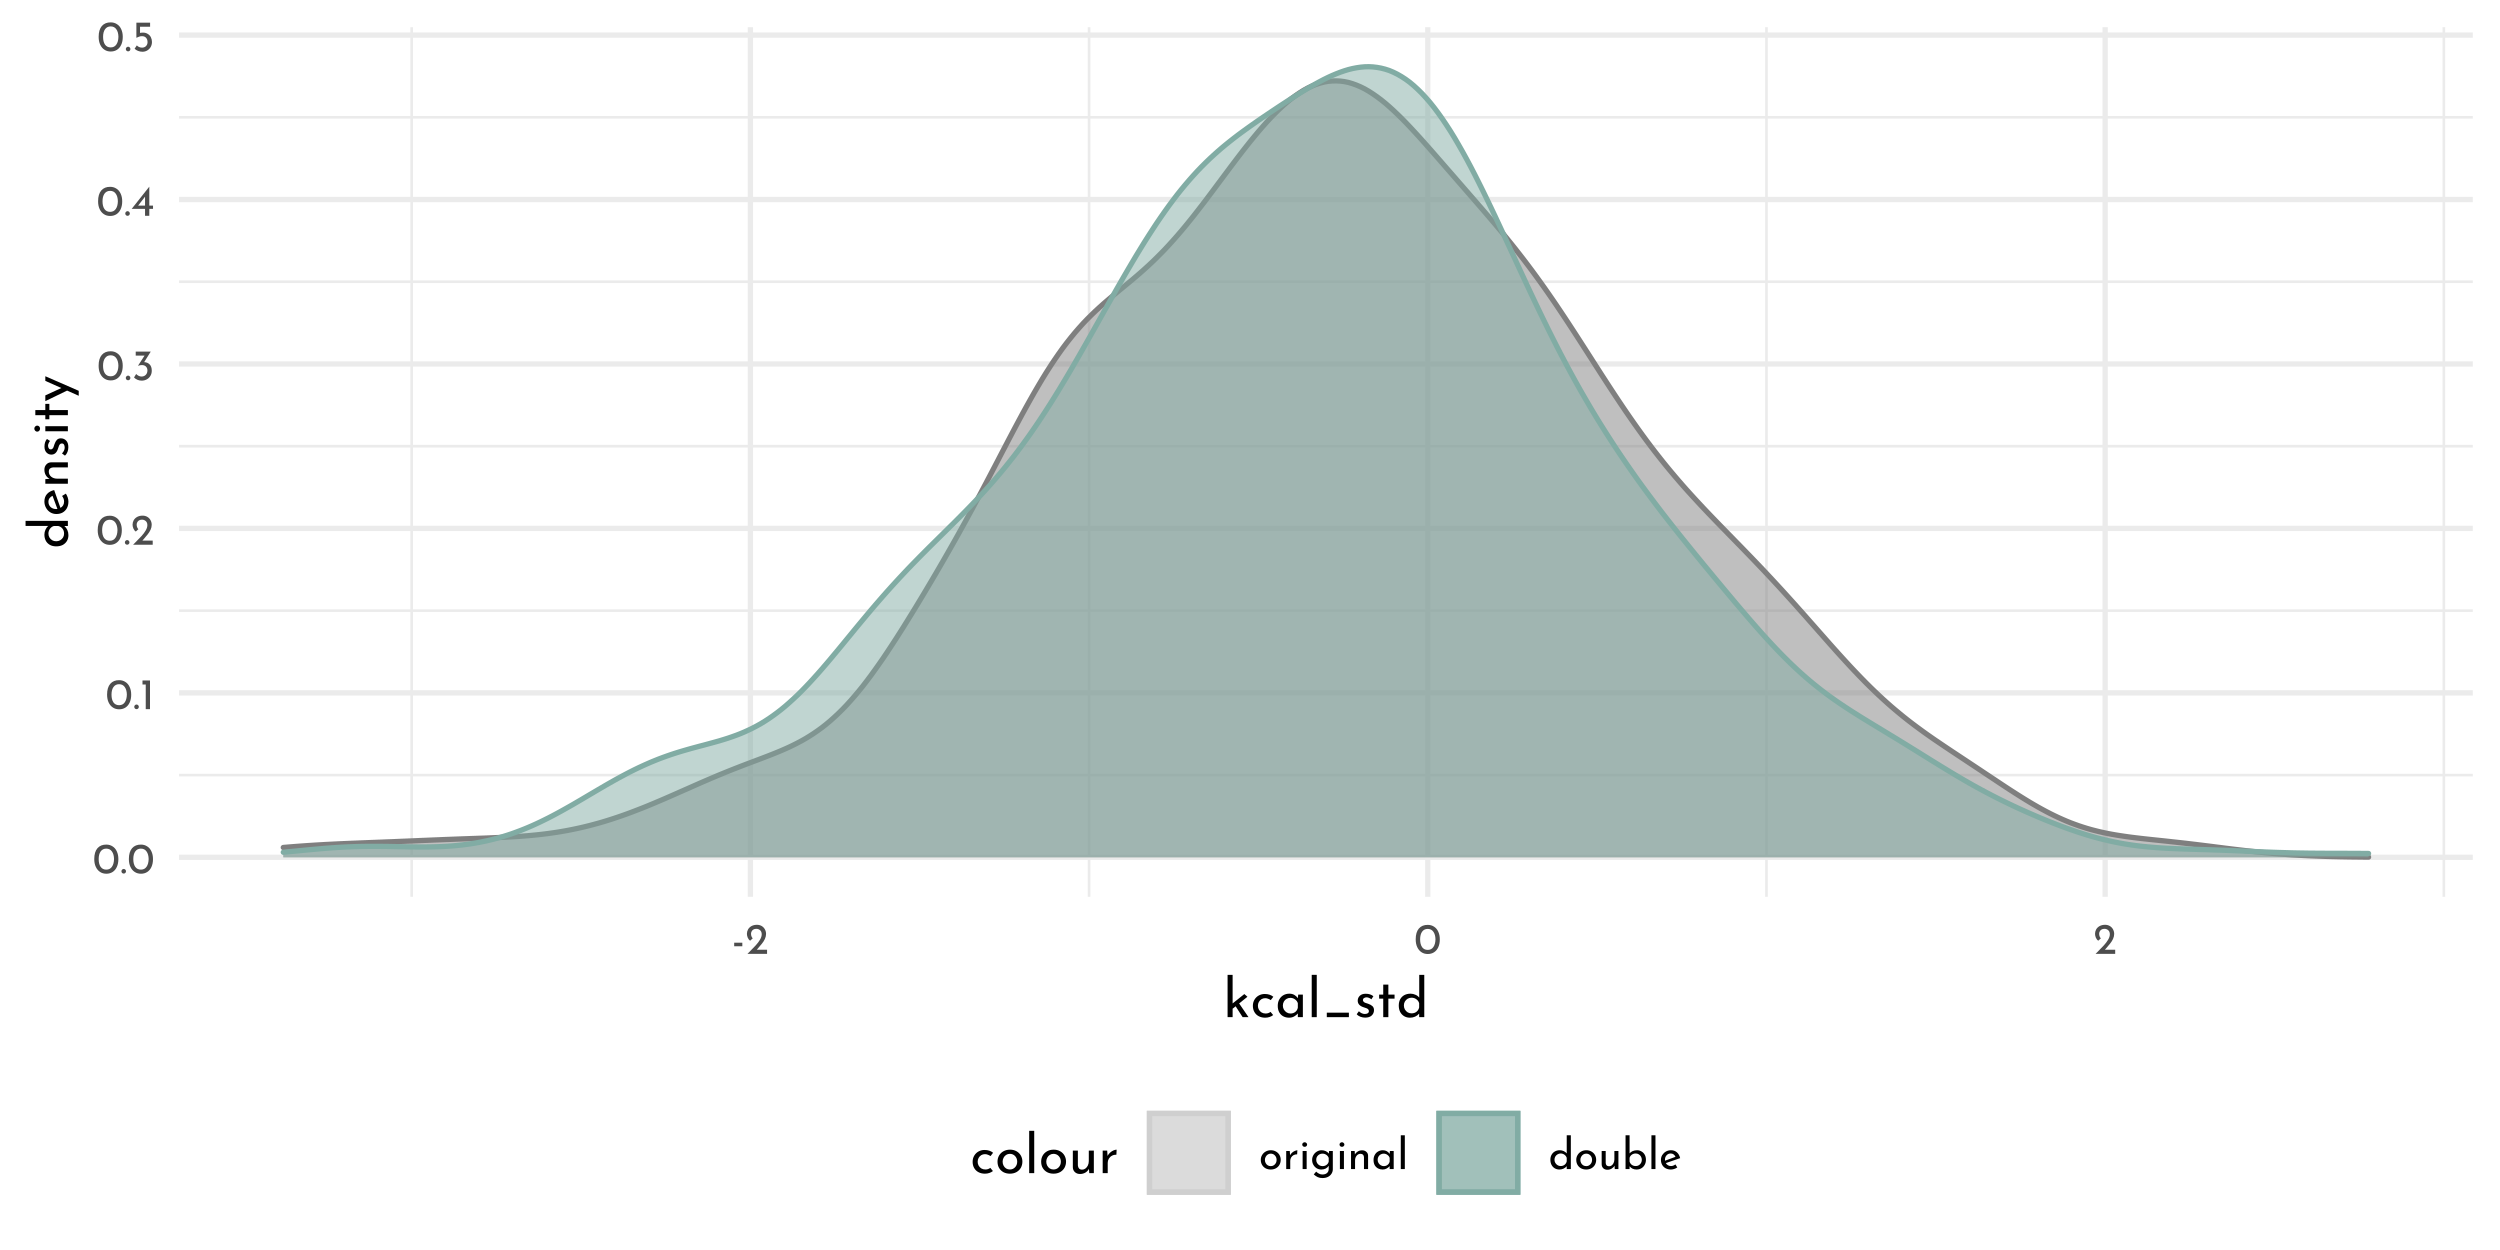 <?xml version="1.0" encoding="UTF-8"?>
<svg xmlns="http://www.w3.org/2000/svg" xmlns:xlink="http://www.w3.org/1999/xlink" width="504pt" height="252pt" viewBox="0 0 504 252" version="1.1">
<defs>
<g>
<symbol overflow="visible" id="glyph0-0">
<path style="stroke:none;" d=""/>
</symbol>
<symbol overflow="visible" id="glyph0-1">
<path style="stroke:none;" d="M 2.75 0.031 C 2.27 0.031 1.848 -0.086 1.484 -0.328 C 1.117 -0.566 0.832 -0.906 0.625 -1.344 C 0.414 -1.789 0.312 -2.316 0.312 -2.922 C 0.312 -3.879 0.523 -4.609 0.953 -5.109 C 1.391 -5.609 1.988 -5.852 2.75 -5.844 C 3.219 -5.844 3.633 -5.723 4 -5.484 C 4.375 -5.254 4.66 -4.914 4.859 -4.469 C 5.066 -4.031 5.172 -3.516 5.172 -2.922 C 5.172 -2.305 5.066 -1.773 4.859 -1.328 C 4.66 -0.891 4.375 -0.551 4 -0.312 C 3.633 -0.082 3.219 0.031 2.75 0.031 Z M 2.734 -0.797 C 3.234 -0.797 3.613 -0.988 3.875 -1.375 C 4.145 -1.758 4.285 -2.281 4.297 -2.938 C 4.285 -3.57 4.145 -4.078 3.875 -4.453 C 3.613 -4.836 3.234 -5.031 2.734 -5.031 C 2.242 -5.031 1.863 -4.836 1.594 -4.453 C 1.332 -4.078 1.203 -3.566 1.203 -2.922 C 1.203 -2.266 1.332 -1.742 1.594 -1.359 C 1.863 -0.984 2.242 -0.797 2.734 -0.797 Z M 2.734 -0.797 "/>
</symbol>
<symbol overflow="visible" id="glyph0-2">
<path style="stroke:none;" d="M 0.297 -0.469 C 0.297 -0.594 0.344 -0.703 0.438 -0.797 C 0.531 -0.891 0.641 -0.938 0.766 -0.938 C 0.879 -0.938 0.984 -0.891 1.078 -0.797 C 1.172 -0.703 1.219 -0.594 1.219 -0.469 C 1.219 -0.332 1.172 -0.219 1.078 -0.125 C 0.984 -0.039 0.879 0 0.766 0 C 0.641 0 0.531 -0.039 0.438 -0.125 C 0.344 -0.219 0.297 -0.332 0.297 -0.469 Z M 0.297 -0.469 "/>
</symbol>
<symbol overflow="visible" id="glyph0-3">
<path style="stroke:none;" d="M 1.984 -5.781 L 1.984 0 L 1.125 0 L 1.125 -4.969 L 0.469 -4.969 L 0.469 -5.781 Z M 1.984 -5.781 "/>
</symbol>
<symbol overflow="visible" id="glyph0-4">
<path style="stroke:none;" d="M 4.422 -0.828 L 4.422 0 L 0.469 0 L 0.766 -0.297 C 1.359 -0.891 1.82 -1.367 2.156 -1.734 C 2.5 -2.109 2.781 -2.484 3 -2.859 C 3.227 -3.242 3.344 -3.602 3.344 -3.938 C 3.344 -4.301 3.234 -4.578 3.016 -4.766 C 2.805 -4.953 2.551 -5.047 2.25 -5.047 C 2.008 -5.047 1.805 -4.992 1.641 -4.891 C 1.484 -4.785 1.367 -4.656 1.297 -4.5 C 1.223 -4.352 1.188 -4.207 1.188 -4.062 C 1.188 -3.688 1.301 -3.375 1.531 -3.125 L 1.016 -2.656 C 0.816 -2.77 0.656 -2.969 0.531 -3.25 C 0.414 -3.531 0.359 -3.789 0.359 -4.031 C 0.359 -4.352 0.438 -4.656 0.594 -4.938 C 0.758 -5.219 0.992 -5.441 1.297 -5.609 C 1.609 -5.773 1.973 -5.859 2.391 -5.859 C 2.742 -5.859 3.062 -5.773 3.344 -5.609 C 3.625 -5.441 3.836 -5.219 3.984 -4.938 C 4.141 -4.656 4.219 -4.348 4.219 -4.016 C 4.219 -3.68 4.141 -3.344 3.984 -3 C 3.828 -2.664 3.629 -2.352 3.391 -2.062 C 3.16 -1.77 2.852 -1.406 2.469 -0.969 L 2.344 -0.828 Z M 4.422 -0.828 "/>
</symbol>
<symbol overflow="visible" id="glyph0-5">
<path style="stroke:none;" d="M 2.516 -3.656 C 2.961 -3.633 3.328 -3.484 3.609 -3.203 C 3.898 -2.922 4.047 -2.492 4.047 -1.922 C 4.047 -1.523 3.953 -1.176 3.766 -0.875 C 3.586 -0.57 3.344 -0.336 3.031 -0.172 C 2.719 -0.004 2.375 0.078 2 0.078 C 1.719 0.078 1.438 0.02 1.156 -0.094 C 0.875 -0.219 0.645 -0.375 0.469 -0.562 L 0.906 -1.266 C 1.02 -1.129 1.176 -1.008 1.375 -0.906 C 1.57 -0.801 1.773 -0.75 1.984 -0.75 C 2.316 -0.75 2.598 -0.859 2.828 -1.078 C 3.055 -1.305 3.172 -1.609 3.172 -1.984 C 3.172 -2.305 3.07 -2.566 2.875 -2.766 C 2.676 -2.961 2.406 -3.062 2.062 -3.062 C 1.812 -3.062 1.562 -3.016 1.312 -2.922 L 1.297 -2.969 L 2.594 -4.969 L 0.812 -4.969 L 0.812 -5.781 L 3.844 -5.781 Z M 2.516 -3.656 "/>
</symbol>
<symbol overflow="visible" id="glyph0-6">
<path style="stroke:none;" d="M 4.406 -2.062 L 4.406 -1.406 L 3.656 -1.406 L 3.656 0 L 2.797 0 L 2.797 -1.406 L 0.109 -1.406 L 3.641 -5.859 L 3.656 -5.859 L 3.656 -2.062 Z M 2.797 -2.062 L 2.797 -3.859 L 1.406 -2.062 Z M 2.797 -2.062 "/>
</symbol>
<symbol overflow="visible" id="glyph0-7">
<path style="stroke:none;" d="M 2.266 -3.781 C 2.641 -3.781 2.961 -3.691 3.234 -3.516 C 3.516 -3.348 3.723 -3.125 3.859 -2.844 C 4.004 -2.562 4.078 -2.242 4.078 -1.891 C 4.078 -1.523 3.992 -1.191 3.828 -0.891 C 3.66 -0.598 3.43 -0.363 3.141 -0.188 C 2.848 -0.008 2.52 0.078 2.156 0.078 C 1.852 0.078 1.555 0.02 1.266 -0.094 C 0.984 -0.207 0.754 -0.352 0.578 -0.531 L 1.031 -1.203 C 1.145 -1.066 1.297 -0.957 1.484 -0.875 C 1.68 -0.789 1.879 -0.75 2.078 -0.75 C 2.398 -0.75 2.664 -0.852 2.875 -1.062 C 3.082 -1.27 3.188 -1.535 3.188 -1.859 C 3.188 -2.223 3.086 -2.516 2.891 -2.734 C 2.703 -2.953 2.426 -3.062 2.062 -3.062 C 1.863 -3.062 1.676 -3.031 1.5 -2.969 C 1.32 -2.914 1.133 -2.836 0.938 -2.734 L 0.938 -5.781 L 3.703 -5.781 L 3.703 -4.969 L 1.672 -4.969 L 1.672 -3.719 C 1.859 -3.758 2.055 -3.781 2.266 -3.781 Z M 2.266 -3.781 "/>
</symbol>
<symbol overflow="visible" id="glyph0-8">
<path style="stroke:none;" d="M 2.109 -2.25 L 2.109 -1.531 L 0.469 -1.531 L 0.469 -2.25 Z M 2.109 -2.25 "/>
</symbol>
<symbol overflow="visible" id="glyph0-9">
<path style="stroke:none;" d="M 0.391 -1.859 C 0.391 -2.211 0.477 -2.535 0.656 -2.828 C 0.832 -3.129 1.07 -3.363 1.375 -3.531 C 1.688 -3.707 2.035 -3.797 2.422 -3.797 C 2.805 -3.797 3.148 -3.707 3.453 -3.531 C 3.754 -3.363 3.988 -3.133 4.156 -2.844 C 4.32 -2.551 4.406 -2.223 4.406 -1.859 C 4.406 -1.492 4.32 -1.16 4.156 -0.859 C 3.988 -0.566 3.75 -0.332 3.438 -0.156 C 3.133 0.008 2.789 0.094 2.406 0.094 C 2.02 0.094 1.676 0.016 1.375 -0.141 C 1.07 -0.305 0.832 -0.535 0.656 -0.828 C 0.477 -1.129 0.391 -1.473 0.391 -1.859 Z M 1.219 -1.844 C 1.219 -1.613 1.27 -1.398 1.375 -1.203 C 1.477 -1.016 1.617 -0.863 1.797 -0.75 C 1.973 -0.645 2.172 -0.594 2.391 -0.594 C 2.734 -0.594 3.016 -0.711 3.234 -0.953 C 3.461 -1.191 3.578 -1.488 3.578 -1.844 C 3.578 -2.207 3.461 -2.508 3.234 -2.75 C 3.016 -2.988 2.734 -3.109 2.391 -3.109 C 2.172 -3.109 1.973 -3.051 1.797 -2.938 C 1.617 -2.82 1.477 -2.664 1.375 -2.469 C 1.27 -2.281 1.219 -2.07 1.219 -1.844 Z M 1.219 -1.844 "/>
</symbol>
<symbol overflow="visible" id="glyph0-10">
<path style="stroke:none;" d="M 1.5 -2.781 C 1.594 -2.977 1.723 -3.148 1.891 -3.297 C 2.066 -3.453 2.254 -3.57 2.453 -3.656 C 2.648 -3.738 2.82 -3.785 2.969 -3.797 L 2.922 -2.969 C 2.66 -2.977 2.422 -2.926 2.203 -2.812 C 1.992 -2.695 1.828 -2.535 1.703 -2.328 C 1.586 -2.117 1.531 -1.895 1.531 -1.656 L 1.531 0 L 0.719 0 L 0.719 -3.641 L 1.438 -3.641 Z M 1.5 -2.781 "/>
</symbol>
<symbol overflow="visible" id="glyph0-11">
<path style="stroke:none;" d="M 1.531 -3.641 L 1.531 0 L 0.719 0 L 0.719 -3.641 Z M 0.641 -4.938 C 0.641 -5.07 0.688 -5.18 0.781 -5.266 C 0.883 -5.359 1.004 -5.406 1.141 -5.406 C 1.266 -5.406 1.375 -5.359 1.469 -5.266 C 1.57 -5.18 1.625 -5.07 1.625 -4.938 C 1.625 -4.812 1.57 -4.703 1.469 -4.609 C 1.375 -4.523 1.266 -4.484 1.141 -4.484 C 1.004 -4.484 0.883 -4.523 0.781 -4.609 C 0.688 -4.703 0.641 -4.812 0.641 -4.938 Z M 0.641 -4.938 "/>
</symbol>
<symbol overflow="visible" id="glyph0-12">
<path style="stroke:none;" d="M 4.562 -3.641 L 4.562 0.031 C 4.562 0.363 4.473 0.664 4.297 0.938 C 4.129 1.207 3.891 1.422 3.578 1.578 C 3.266 1.734 2.895 1.812 2.469 1.812 C 2.102 1.812 1.785 1.75 1.516 1.625 C 1.254 1.5 0.988 1.316 0.719 1.078 L 1.203 0.516 C 1.398 0.703 1.598 0.844 1.797 0.938 C 1.992 1.039 2.211 1.094 2.453 1.094 C 2.859 1.094 3.172 0.992 3.391 0.797 C 3.609 0.609 3.723 0.348 3.734 0.016 L 3.734 -0.672 C 3.598 -0.441 3.398 -0.254 3.141 -0.109 C 2.879 0.023 2.582 0.094 2.25 0.094 C 1.906 0.094 1.594 0.008 1.312 -0.156 C 1.031 -0.332 0.805 -0.566 0.641 -0.859 C 0.473 -1.148 0.391 -1.477 0.391 -1.844 C 0.391 -2.207 0.477 -2.535 0.656 -2.828 C 0.832 -3.129 1.066 -3.363 1.359 -3.531 C 1.648 -3.707 1.961 -3.797 2.297 -3.797 C 2.609 -3.797 2.895 -3.734 3.156 -3.609 C 3.414 -3.484 3.613 -3.32 3.75 -3.125 L 3.812 -3.641 Z M 2.484 -0.594 C 2.797 -0.594 3.066 -0.676 3.297 -0.844 C 3.523 -1.008 3.672 -1.234 3.734 -1.516 L 3.734 -2.234 C 3.648 -2.492 3.492 -2.703 3.266 -2.859 C 3.035 -3.023 2.773 -3.109 2.484 -3.109 C 2.117 -3.109 1.816 -2.988 1.578 -2.75 C 1.336 -2.52 1.219 -2.223 1.219 -1.859 C 1.219 -1.629 1.273 -1.414 1.391 -1.219 C 1.504 -1.031 1.656 -0.879 1.844 -0.766 C 2.039 -0.648 2.254 -0.594 2.484 -0.594 Z M 2.484 -0.594 "/>
</symbol>
<symbol overflow="visible" id="glyph0-13">
<path style="stroke:none;" d="M 2.969 -3.781 C 3.312 -3.781 3.594 -3.676 3.812 -3.469 C 4.039 -3.27 4.156 -3.008 4.156 -2.688 L 4.156 0 L 3.328 0 L 3.328 -2.406 C 3.316 -2.613 3.254 -2.773 3.141 -2.891 C 3.035 -3.004 2.867 -3.066 2.641 -3.078 C 2.316 -3.078 2.051 -2.945 1.844 -2.688 C 1.633 -2.438 1.531 -2.109 1.531 -1.703 L 1.531 0 L 0.719 0 L 0.719 -3.641 L 1.453 -3.641 L 1.5 -2.938 C 1.633 -3.195 1.828 -3.398 2.078 -3.547 C 2.336 -3.703 2.633 -3.781 2.969 -3.781 Z M 2.969 -3.781 "/>
</symbol>
<symbol overflow="visible" id="glyph0-14">
<path style="stroke:none;" d="M 4.453 -3.641 L 4.453 0 L 3.641 0 L 3.641 -0.594 C 3.504 -0.426 3.312 -0.27 3.062 -0.125 C 2.82 0.02 2.547 0.094 2.234 0.094 C 1.891 0.094 1.578 0.02 1.297 -0.125 C 1.016 -0.281 0.789 -0.5 0.625 -0.781 C 0.469 -1.07 0.391 -1.422 0.391 -1.828 C 0.391 -2.223 0.473 -2.566 0.641 -2.859 C 0.805 -3.16 1.031 -3.391 1.312 -3.547 C 1.602 -3.711 1.922 -3.797 2.266 -3.797 C 2.578 -3.797 2.848 -3.727 3.078 -3.594 C 3.305 -3.457 3.492 -3.281 3.641 -3.062 L 3.688 -3.641 Z M 2.453 -0.594 C 2.754 -0.594 3.008 -0.676 3.219 -0.844 C 3.438 -1.008 3.578 -1.234 3.641 -1.516 L 3.641 -2.25 C 3.566 -2.5 3.414 -2.703 3.188 -2.859 C 2.969 -3.023 2.711 -3.109 2.422 -3.109 C 2.211 -3.109 2.016 -3.055 1.828 -2.953 C 1.641 -2.848 1.488 -2.695 1.375 -2.5 C 1.27 -2.312 1.219 -2.098 1.219 -1.859 C 1.219 -1.629 1.273 -1.414 1.391 -1.219 C 1.504 -1.031 1.656 -0.879 1.844 -0.766 C 2.031 -0.648 2.234 -0.594 2.453 -0.594 Z M 2.453 -0.594 "/>
</symbol>
<symbol overflow="visible" id="glyph0-15">
<path style="stroke:none;" d="M 1.531 -6.812 L 1.531 0 L 0.719 0 L 0.719 -6.812 Z M 1.531 -6.812 "/>
</symbol>
<symbol overflow="visible" id="glyph0-16">
<path style="stroke:none;" d="M 4.516 -6.812 L 4.516 0 L 3.688 0 L 3.688 -0.578 C 3.508 -0.367 3.289 -0.203 3.031 -0.078 C 2.781 0.035 2.504 0.094 2.203 0.094 C 1.859 0.094 1.547 0.008 1.266 -0.156 C 0.992 -0.32 0.781 -0.551 0.625 -0.844 C 0.469 -1.145 0.391 -1.488 0.391 -1.875 C 0.391 -2.27 0.473 -2.609 0.641 -2.891 C 0.805 -3.18 1.031 -3.406 1.312 -3.562 C 1.602 -3.719 1.93 -3.797 2.297 -3.797 C 2.566 -3.797 2.828 -3.738 3.078 -3.625 C 3.336 -3.508 3.539 -3.352 3.688 -3.156 L 3.688 -6.812 Z M 2.453 -0.609 C 2.766 -0.609 3.031 -0.691 3.25 -0.859 C 3.477 -1.035 3.625 -1.27 3.688 -1.562 L 3.688 -2.25 C 3.613 -2.508 3.461 -2.723 3.234 -2.891 C 3.004 -3.055 2.742 -3.141 2.453 -3.141 C 2.234 -3.141 2.031 -3.082 1.844 -2.969 C 1.656 -2.863 1.504 -2.719 1.391 -2.531 C 1.273 -2.344 1.219 -2.125 1.219 -1.875 C 1.219 -1.645 1.273 -1.43 1.391 -1.234 C 1.504 -1.047 1.656 -0.895 1.844 -0.781 C 2.031 -0.664 2.234 -0.609 2.453 -0.609 Z M 2.453 -0.609 "/>
</symbol>
<symbol overflow="visible" id="glyph0-17">
<path style="stroke:none;" d="M 4.094 -3.641 L 4.094 0 L 3.359 0 L 3.312 -0.688 C 3.188 -0.445 2.992 -0.25 2.734 -0.094 C 2.473 0.062 2.188 0.141 1.875 0.141 C 1.539 0.141 1.266 0.039 1.047 -0.156 C 0.836 -0.363 0.727 -0.629 0.719 -0.953 L 0.719 -3.641 L 1.531 -3.641 L 1.531 -1.234 C 1.539 -1.035 1.598 -0.875 1.703 -0.75 C 1.816 -0.633 1.984 -0.57 2.203 -0.562 C 2.398 -0.562 2.578 -0.617 2.734 -0.734 C 2.898 -0.859 3.031 -1.023 3.125 -1.234 C 3.227 -1.453 3.281 -1.688 3.281 -1.938 L 3.281 -3.641 Z M 4.094 -3.641 "/>
</symbol>
<symbol overflow="visible" id="glyph0-18">
<path style="stroke:none;" d="M 3.047 -3.797 C 3.367 -3.797 3.664 -3.711 3.938 -3.547 C 4.219 -3.391 4.438 -3.164 4.594 -2.875 C 4.75 -2.594 4.828 -2.258 4.828 -1.875 C 4.828 -1.477 4.738 -1.129 4.562 -0.828 C 4.395 -0.535 4.164 -0.305 3.875 -0.141 C 3.594 0.016 3.281 0.094 2.938 0.094 C 2.633 0.094 2.363 0.035 2.125 -0.078 C 1.883 -0.203 1.688 -0.363 1.531 -0.562 L 1.531 0 L 0.719 0 L 0.719 -6.812 L 1.531 -6.812 L 1.531 -3.156 C 1.688 -3.352 1.895 -3.508 2.156 -3.625 C 2.426 -3.738 2.723 -3.797 3.047 -3.797 Z M 2.766 -0.609 C 3.117 -0.609 3.41 -0.727 3.641 -0.969 C 3.879 -1.219 4 -1.52 4 -1.875 C 4 -2.113 3.941 -2.328 3.828 -2.516 C 3.723 -2.711 3.578 -2.863 3.391 -2.969 C 3.203 -3.082 2.992 -3.141 2.766 -3.141 C 2.461 -3.141 2.195 -3.055 1.969 -2.891 C 1.75 -2.734 1.602 -2.523 1.531 -2.266 L 1.531 -1.516 C 1.602 -1.254 1.75 -1.035 1.969 -0.859 C 2.195 -0.691 2.461 -0.609 2.766 -0.609 Z M 2.766 -0.609 "/>
</symbol>
<symbol overflow="visible" id="glyph0-19">
<path style="stroke:none;" d="M 2.422 -0.609 C 2.723 -0.609 3.02 -0.719 3.312 -0.938 L 3.688 -0.328 C 3.488 -0.191 3.273 -0.086 3.047 -0.016 C 2.828 0.055 2.613 0.094 2.406 0.094 C 2 0.094 1.645 0.008 1.344 -0.156 C 1.039 -0.32 0.805 -0.551 0.641 -0.844 C 0.473 -1.145 0.391 -1.477 0.391 -1.844 C 0.391 -2.207 0.477 -2.535 0.656 -2.828 C 0.844 -3.117 1.086 -3.352 1.391 -3.531 C 1.703 -3.707 2.047 -3.797 2.422 -3.797 C 2.891 -3.797 3.285 -3.656 3.609 -3.375 C 3.93 -3.094 4.148 -2.703 4.266 -2.203 L 1.375 -1.203 C 1.488 -1.016 1.633 -0.867 1.812 -0.766 C 1.988 -0.66 2.191 -0.609 2.422 -0.609 Z M 2.359 -3.141 C 2.023 -3.141 1.75 -3.02 1.531 -2.781 C 1.312 -2.551 1.203 -2.254 1.203 -1.891 C 1.203 -1.805 1.207 -1.738 1.219 -1.688 L 3.328 -2.469 C 3.242 -2.664 3.117 -2.828 2.953 -2.953 C 2.797 -3.078 2.598 -3.141 2.359 -3.141 Z M 2.359 -3.141 "/>
</symbol>
<symbol overflow="visible" id="glyph1-0">
<path style="stroke:none;" d=""/>
</symbol>
<symbol overflow="visible" id="glyph1-1">
<path style="stroke:none;" d="M 2.516 -2.188 L 1.906 -1.703 L 1.906 0 L 0.891 0 L 0.891 -8.531 L 1.906 -8.531 L 1.906 -2.766 L 4.266 -4.656 L 4.891 -4.109 L 3.219 -2.766 L 5.109 0 L 3.922 0 Z M 2.516 -2.188 "/>
</symbol>
<symbol overflow="visible" id="glyph1-2">
<path style="stroke:none;" d="M 4.594 -0.422 C 4.383 -0.254 4.141 -0.125 3.859 -0.031 C 3.578 0.062 3.285 0.109 2.984 0.109 C 2.492 0.109 2.062 0.008 1.688 -0.188 C 1.312 -0.383 1.02 -0.664 0.812 -1.031 C 0.602 -1.395 0.5 -1.812 0.5 -2.281 C 0.5 -2.75 0.609 -3.164 0.828 -3.531 C 1.047 -3.895 1.336 -4.176 1.703 -4.375 C 2.066 -4.57 2.461 -4.672 2.891 -4.672 C 3.586 -4.672 4.164 -4.484 4.625 -4.109 L 4.109 -3.438 C 3.961 -3.539 3.789 -3.629 3.594 -3.703 C 3.406 -3.785 3.203 -3.828 2.984 -3.828 C 2.711 -3.828 2.461 -3.758 2.234 -3.625 C 2.016 -3.488 1.836 -3.301 1.703 -3.062 C 1.578 -2.832 1.516 -2.57 1.516 -2.281 C 1.516 -2 1.582 -1.738 1.719 -1.5 C 1.852 -1.27 2.035 -1.082 2.266 -0.938 C 2.504 -0.801 2.773 -0.734 3.078 -0.734 C 3.453 -0.734 3.781 -0.844 4.062 -1.062 Z M 4.594 -0.422 "/>
</symbol>
<symbol overflow="visible" id="glyph1-3">
<path style="stroke:none;" d="M 5.562 -4.547 L 5.562 0 L 4.547 0 L 4.547 -0.75 C 4.379 -0.531 4.141 -0.332 3.828 -0.156 C 3.523 0.02 3.18 0.109 2.797 0.109 C 2.359 0.109 1.961 0.016 1.609 -0.172 C 1.266 -0.359 0.992 -0.629 0.797 -0.984 C 0.598 -1.348 0.5 -1.781 0.5 -2.281 C 0.5 -2.781 0.602 -3.211 0.812 -3.578 C 1.02 -3.953 1.301 -4.238 1.656 -4.438 C 2.008 -4.633 2.406 -4.734 2.844 -4.734 C 3.227 -4.734 3.562 -4.648 3.844 -4.484 C 4.133 -4.316 4.367 -4.098 4.547 -3.828 L 4.625 -4.547 Z M 3.062 -0.734 C 3.438 -0.734 3.758 -0.836 4.031 -1.047 C 4.301 -1.254 4.473 -1.539 4.547 -1.906 L 4.547 -2.812 C 4.453 -3.125 4.266 -3.379 3.984 -3.578 C 3.711 -3.785 3.395 -3.891 3.031 -3.891 C 2.758 -3.891 2.508 -3.82 2.281 -3.688 C 2.051 -3.562 1.867 -3.379 1.734 -3.141 C 1.598 -2.898 1.531 -2.629 1.531 -2.328 C 1.531 -2.035 1.598 -1.77 1.734 -1.531 C 1.879 -1.289 2.066 -1.098 2.297 -0.953 C 2.535 -0.805 2.789 -0.734 3.062 -0.734 Z M 3.062 -0.734 "/>
</symbol>
<symbol overflow="visible" id="glyph1-4">
<path style="stroke:none;" d="M 1.906 -8.531 L 1.906 0 L 0.891 0 L 0.891 -8.531 Z M 1.906 -8.531 "/>
</symbol>
<symbol overflow="visible" id="glyph1-5">
<path style="stroke:none;" d="M 5.578 -0.906 L 5.578 0 L 1.125 0 L 1.125 -0.906 Z M 5.578 -0.906 "/>
</symbol>
<symbol overflow="visible" id="glyph1-6">
<path style="stroke:none;" d="M 2.172 0.094 C 1.836 0.094 1.52 0.035 1.219 -0.078 C 0.914 -0.191 0.664 -0.363 0.469 -0.594 L 0.906 -1.188 C 1.094 -1.008 1.285 -0.875 1.484 -0.781 C 1.691 -0.688 1.895 -0.641 2.094 -0.641 C 2.332 -0.641 2.531 -0.688 2.688 -0.781 C 2.844 -0.875 2.922 -1.02 2.922 -1.219 C 2.922 -1.375 2.867 -1.5 2.766 -1.594 C 2.672 -1.688 2.562 -1.754 2.438 -1.797 C 2.32 -1.848 2.125 -1.914 1.844 -2 C 1.062 -2.25 0.672 -2.691 0.672 -3.328 C 0.672 -3.711 0.812 -4.039 1.094 -4.312 C 1.375 -4.582 1.77 -4.719 2.281 -4.719 C 2.602 -4.719 2.891 -4.676 3.141 -4.594 C 3.391 -4.52 3.617 -4.395 3.828 -4.219 L 3.422 -3.594 C 3.305 -3.707 3.156 -3.801 2.969 -3.875 C 2.789 -3.957 2.625 -4 2.469 -4 C 2.258 -4 2.082 -3.945 1.938 -3.844 C 1.789 -3.75 1.719 -3.617 1.719 -3.453 C 1.719 -3.316 1.766 -3.203 1.859 -3.109 C 1.953 -3.016 2.051 -2.945 2.156 -2.906 C 2.258 -2.863 2.461 -2.797 2.766 -2.703 C 3.141 -2.578 3.43 -2.414 3.641 -2.219 C 3.848 -2.02 3.953 -1.754 3.953 -1.422 C 3.953 -0.984 3.797 -0.617 3.484 -0.328 C 3.18 -0.047 2.742 0.094 2.172 0.094 Z M 2.172 0.094 "/>
</symbol>
<symbol overflow="visible" id="glyph1-7">
<path style="stroke:none;" d="M 2.359 -6.562 L 2.359 -4.547 L 3.609 -4.547 L 3.609 -3.734 L 2.359 -3.734 L 2.359 0 L 1.328 0 L 1.328 -3.734 L 0.5 -3.734 L 0.5 -4.547 L 1.328 -4.547 L 1.328 -6.562 Z M 2.359 -6.562 "/>
</symbol>
<symbol overflow="visible" id="glyph1-8">
<path style="stroke:none;" d="M 5.641 -8.531 L 5.641 0 L 4.609 0 L 4.609 -0.719 C 4.391 -0.457 4.117 -0.254 3.797 -0.109 C 3.484 0.035 3.133 0.109 2.75 0.109 C 2.32 0.109 1.938 0.008 1.594 -0.188 C 1.25 -0.395 0.977 -0.68 0.781 -1.047 C 0.594 -1.422 0.5 -1.852 0.5 -2.344 C 0.5 -2.832 0.598 -3.258 0.797 -3.625 C 1.004 -3.988 1.285 -4.266 1.641 -4.453 C 2.004 -4.641 2.414 -4.734 2.875 -4.734 C 3.219 -4.734 3.547 -4.66 3.859 -4.516 C 4.18 -4.379 4.438 -4.188 4.625 -3.938 L 4.625 -8.531 Z M 3.062 -0.766 C 3.457 -0.766 3.789 -0.867 4.062 -1.078 C 4.344 -1.297 4.523 -1.586 4.609 -1.953 L 4.609 -2.812 C 4.523 -3.133 4.336 -3.398 4.047 -3.609 C 3.766 -3.816 3.438 -3.922 3.062 -3.922 C 2.789 -3.922 2.535 -3.852 2.297 -3.719 C 2.066 -3.582 1.879 -3.395 1.734 -3.156 C 1.598 -2.926 1.531 -2.66 1.531 -2.359 C 1.531 -2.055 1.598 -1.785 1.734 -1.547 C 1.879 -1.305 2.066 -1.113 2.297 -0.969 C 2.535 -0.832 2.789 -0.766 3.062 -0.766 Z M 3.062 -0.766 "/>
</symbol>
<symbol overflow="visible" id="glyph1-9">
<path style="stroke:none;" d="M 0.5 -2.328 C 0.5 -2.766 0.602 -3.172 0.812 -3.547 C 1.031 -3.922 1.332 -4.211 1.719 -4.422 C 2.102 -4.629 2.539 -4.734 3.031 -4.734 C 3.508 -4.734 3.938 -4.629 4.312 -4.422 C 4.695 -4.211 4.992 -3.922 5.203 -3.547 C 5.41 -3.18 5.516 -2.773 5.516 -2.328 C 5.516 -1.867 5.41 -1.453 5.203 -1.078 C 4.992 -0.711 4.695 -0.422 4.312 -0.203 C 3.926 0.004 3.488 0.109 3 0.109 C 2.52 0.109 2.086 0.008 1.703 -0.188 C 1.328 -0.395 1.031 -0.68 0.812 -1.047 C 0.602 -1.41 0.5 -1.836 0.5 -2.328 Z M 1.531 -2.312 C 1.531 -2.02 1.594 -1.754 1.719 -1.516 C 1.844 -1.273 2.016 -1.082 2.234 -0.938 C 2.461 -0.801 2.711 -0.734 2.984 -0.734 C 3.41 -0.734 3.766 -0.883 4.047 -1.188 C 4.328 -1.488 4.469 -1.863 4.469 -2.312 C 4.469 -2.758 4.328 -3.133 4.047 -3.438 C 3.766 -3.738 3.41 -3.891 2.984 -3.891 C 2.711 -3.891 2.461 -3.816 2.234 -3.672 C 2.016 -3.535 1.844 -3.344 1.719 -3.094 C 1.594 -2.852 1.531 -2.594 1.531 -2.312 Z M 1.531 -2.312 "/>
</symbol>
<symbol overflow="visible" id="glyph1-10">
<path style="stroke:none;" d="M 5.125 -4.547 L 5.125 0 L 4.203 0 L 4.141 -0.875 C 3.984 -0.562 3.742 -0.305 3.422 -0.109 C 3.098 0.078 2.738 0.172 2.344 0.172 C 1.926 0.172 1.582 0.047 1.312 -0.203 C 1.039 -0.453 0.898 -0.781 0.891 -1.188 L 0.891 -4.547 L 1.906 -4.547 L 1.906 -1.547 C 1.926 -1.297 2.004 -1.094 2.141 -0.938 C 2.273 -0.789 2.477 -0.711 2.75 -0.703 C 3 -0.703 3.223 -0.773 3.422 -0.922 C 3.629 -1.078 3.797 -1.285 3.922 -1.547 C 4.047 -1.816 4.109 -2.113 4.109 -2.438 L 4.109 -4.547 Z M 5.125 -4.547 "/>
</symbol>
<symbol overflow="visible" id="glyph1-11">
<path style="stroke:none;" d="M 1.875 -3.469 C 2 -3.719 2.164 -3.938 2.375 -4.125 C 2.594 -4.32 2.82 -4.473 3.062 -4.578 C 3.312 -4.68 3.523 -4.734 3.703 -4.734 L 3.656 -3.719 C 3.332 -3.727 3.035 -3.66 2.766 -3.516 C 2.492 -3.367 2.281 -3.164 2.125 -2.906 C 1.977 -2.645 1.906 -2.367 1.906 -2.078 L 1.906 0 L 0.891 0 L 0.891 -4.547 L 1.797 -4.547 Z M 1.875 -3.469 "/>
</symbol>
<symbol overflow="visible" id="glyph2-0">
<path style="stroke:none;" d=""/>
</symbol>
<symbol overflow="visible" id="glyph2-1">
<path style="stroke:none;" d="M -8.531 -5.641 L 0 -5.641 L 0 -4.609 L -0.719 -4.609 C -0.457 -4.391 -0.254 -4.117 -0.109 -3.797 C 0.035 -3.484 0.109 -3.133 0.109 -2.75 C 0.109 -2.32 0.008 -1.938 -0.188 -1.594 C -0.395 -1.25 -0.68 -0.977 -1.047 -0.781 C -1.422 -0.594 -1.852 -0.5 -2.344 -0.5 C -2.832 -0.5 -3.258 -0.598 -3.625 -0.797 C -3.988 -1.004 -4.266 -1.285 -4.453 -1.641 C -4.641 -2.004 -4.734 -2.414 -4.734 -2.875 C -4.734 -3.219 -4.66 -3.547 -4.516 -3.859 C -4.379 -4.18 -4.188 -4.438 -3.938 -4.625 L -8.531 -4.625 Z M -0.766 -3.062 C -0.766 -3.457 -0.867 -3.789 -1.078 -4.062 C -1.297 -4.344 -1.586 -4.523 -1.953 -4.609 L -2.812 -4.609 C -3.133 -4.523 -3.398 -4.336 -3.609 -4.047 C -3.816 -3.766 -3.922 -3.438 -3.922 -3.062 C -3.922 -2.789 -3.852 -2.535 -3.719 -2.297 C -3.582 -2.066 -3.395 -1.879 -3.156 -1.734 C -2.926 -1.598 -2.66 -1.531 -2.359 -1.531 C -2.055 -1.531 -1.785 -1.598 -1.547 -1.734 C -1.305 -1.879 -1.113 -2.066 -0.969 -2.297 C -0.832 -2.535 -0.766 -2.789 -0.766 -3.062 Z M -0.766 -3.062 "/>
</symbol>
<symbol overflow="visible" id="glyph2-2">
<path style="stroke:none;" d="M -0.766 -3.031 C -0.766 -3.406 -0.898 -3.773 -1.172 -4.141 L -0.406 -4.609 C -0.25 -4.367 -0.125 -4.109 -0.031 -3.828 C 0.062 -3.547 0.109 -3.27 0.109 -3 C 0.109 -2.5 0.004 -2.055 -0.203 -1.672 C -0.41 -1.297 -0.695 -1.004 -1.062 -0.797 C -1.426 -0.598 -1.844 -0.5 -2.312 -0.5 C -2.758 -0.5 -3.164 -0.609 -3.531 -0.828 C -3.906 -1.055 -4.195 -1.363 -4.406 -1.75 C -4.625 -2.133 -4.734 -2.562 -4.734 -3.031 C -4.734 -3.625 -4.562 -4.117 -4.219 -4.516 C -3.875 -4.91 -3.391 -5.18 -2.766 -5.328 L -1.5 -1.734 C -1.27 -1.859 -1.086 -2.031 -0.953 -2.25 C -0.828 -2.477 -0.766 -2.738 -0.766 -3.031 Z M -3.922 -2.953 C -3.922 -2.535 -3.773 -2.188 -3.484 -1.906 C -3.191 -1.633 -2.816 -1.5 -2.359 -1.5 C -2.254 -1.5 -2.172 -1.504 -2.109 -1.516 L -3.094 -4.172 C -3.344 -4.055 -3.539 -3.898 -3.688 -3.703 C -3.844 -3.504 -3.922 -3.254 -3.922 -2.953 Z M -3.922 -2.953 "/>
</symbol>
<symbol overflow="visible" id="glyph2-3">
<path style="stroke:none;" d="M -4.734 -3.719 C -4.734 -4.145 -4.602 -4.492 -4.344 -4.766 C -4.094 -5.047 -3.766 -5.191 -3.359 -5.203 L 0 -5.203 L 0 -4.172 L -3.016 -4.172 C -3.273 -4.148 -3.477 -4.07 -3.625 -3.938 C -3.77 -3.801 -3.844 -3.594 -3.844 -3.312 C -3.844 -2.906 -3.68 -2.566 -3.359 -2.297 C -3.035 -2.035 -2.629 -1.906 -2.141 -1.906 L 0 -1.906 L 0 -0.891 L -4.547 -0.891 L -4.547 -1.812 L -3.672 -1.875 C -4.004 -2.039 -4.266 -2.285 -4.453 -2.609 C -4.641 -2.93 -4.734 -3.301 -4.734 -3.719 Z M -4.734 -3.719 "/>
</symbol>
<symbol overflow="visible" id="glyph2-4">
<path style="stroke:none;" d="M 0.094 -2.172 C 0.094 -1.836 0.035 -1.52 -0.078 -1.219 C -0.191 -0.914 -0.363 -0.664 -0.594 -0.469 L -1.188 -0.906 C -1.008 -1.094 -0.875 -1.285 -0.781 -1.484 C -0.688 -1.691 -0.641 -1.895 -0.641 -2.094 C -0.641 -2.332 -0.688 -2.531 -0.781 -2.688 C -0.875 -2.844 -1.02 -2.922 -1.219 -2.922 C -1.375 -2.922 -1.5 -2.867 -1.594 -2.766 C -1.688 -2.672 -1.754 -2.562 -1.797 -2.438 C -1.848 -2.32 -1.914 -2.125 -2 -1.844 C -2.25 -1.062 -2.691 -0.672 -3.328 -0.672 C -3.711 -0.672 -4.039 -0.812 -4.312 -1.094 C -4.582 -1.375 -4.719 -1.77 -4.719 -2.281 C -4.719 -2.602 -4.676 -2.891 -4.594 -3.141 C -4.52 -3.391 -4.395 -3.617 -4.219 -3.828 L -3.594 -3.422 C -3.707 -3.305 -3.801 -3.156 -3.875 -2.969 C -3.957 -2.789 -4 -2.625 -4 -2.469 C -4 -2.258 -3.945 -2.082 -3.844 -1.938 C -3.75 -1.789 -3.617 -1.719 -3.453 -1.719 C -3.316 -1.719 -3.203 -1.766 -3.109 -1.859 C -3.016 -1.953 -2.945 -2.051 -2.906 -2.156 C -2.863 -2.258 -2.797 -2.461 -2.703 -2.766 C -2.578 -3.141 -2.414 -3.43 -2.219 -3.641 C -2.02 -3.848 -1.754 -3.953 -1.422 -3.953 C -0.984 -3.953 -0.617 -3.797 -0.328 -3.484 C -0.047 -3.18 0.094 -2.742 0.094 -2.172 Z M 0.094 -2.172 "/>
</symbol>
<symbol overflow="visible" id="glyph2-5">
<path style="stroke:none;" d="M -4.547 -1.906 L 0 -1.906 L 0 -0.891 L -4.547 -0.891 Z M -6.188 -0.812 C -6.344 -0.812 -6.477 -0.875 -6.594 -1 C -6.707 -1.125 -6.766 -1.266 -6.766 -1.422 C -6.766 -1.586 -6.707 -1.727 -6.594 -1.844 C -6.477 -1.969 -6.344 -2.031 -6.188 -2.031 C -6.02 -2.031 -5.879 -1.969 -5.766 -1.844 C -5.66 -1.727 -5.609 -1.586 -5.609 -1.422 C -5.609 -1.266 -5.66 -1.125 -5.766 -1 C -5.879 -0.875 -6.02 -0.812 -6.188 -0.812 Z M -6.188 -0.812 "/>
</symbol>
<symbol overflow="visible" id="glyph2-6">
<path style="stroke:none;" d="M -6.562 -2.359 L -4.547 -2.359 L -4.547 -3.609 L -3.734 -3.609 L -3.734 -2.359 L 0 -2.359 L 0 -1.328 L -3.734 -1.328 L -3.734 -0.5 L -4.547 -0.5 L -4.547 -1.328 L -6.562 -1.328 Z M -6.562 -2.359 "/>
</symbol>
<symbol overflow="visible" id="glyph2-7">
<path style="stroke:none;" d="M -4.547 -5.219 L 2.188 -2.281 L 2.188 -1.281 L -0.156 -2.328 L -4.547 -0.203 L -4.547 -1.359 L -1.312 -2.844 L -4.547 -4.281 Z M -4.547 -5.219 "/>
</symbol>
</g>
<clipPath id="clip1">
  <path d="M 36.094 155 L 498.523 155 L 498.523 157 L 36.094 157 Z M 36.094 155 "/>
</clipPath>
<clipPath id="clip2">
  <path d="M 36.094 122 L 498.523 122 L 498.523 124 L 36.094 124 Z M 36.094 122 "/>
</clipPath>
<clipPath id="clip3">
  <path d="M 36.094 89 L 498.523 89 L 498.523 91 L 36.094 91 Z M 36.094 89 "/>
</clipPath>
<clipPath id="clip4">
  <path d="M 36.094 56 L 498.523 56 L 498.523 58 L 36.094 58 Z M 36.094 56 "/>
</clipPath>
<clipPath id="clip5">
  <path d="M 36.094 23 L 498.523 23 L 498.523 24 L 36.094 24 Z M 36.094 23 "/>
</clipPath>
<clipPath id="clip6">
  <path d="M 82 5.48 L 84 5.48 L 84 180.805 L 82 180.805 Z M 82 5.48 "/>
</clipPath>
<clipPath id="clip7">
  <path d="M 219 5.48 L 220 5.48 L 220 180.805 L 219 180.805 Z M 219 5.48 "/>
</clipPath>
<clipPath id="clip8">
  <path d="M 355 5.48 L 357 5.48 L 357 180.805 L 355 180.805 Z M 355 5.48 "/>
</clipPath>
<clipPath id="clip9">
  <path d="M 492 5.48 L 493 5.48 L 493 180.805 L 492 180.805 Z M 492 5.48 "/>
</clipPath>
<clipPath id="clip10">
  <path d="M 36.094 172 L 498.523 172 L 498.523 174 L 36.094 174 Z M 36.094 172 "/>
</clipPath>
<clipPath id="clip11">
  <path d="M 36.094 139 L 498.523 139 L 498.523 141 L 36.094 141 Z M 36.094 139 "/>
</clipPath>
<clipPath id="clip12">
  <path d="M 36.094 105 L 498.523 105 L 498.523 108 L 36.094 108 Z M 36.094 105 "/>
</clipPath>
<clipPath id="clip13">
  <path d="M 36.094 72 L 498.523 72 L 498.523 74 L 36.094 74 Z M 36.094 72 "/>
</clipPath>
<clipPath id="clip14">
  <path d="M 36.094 39 L 498.523 39 L 498.523 41 L 36.094 41 Z M 36.094 39 "/>
</clipPath>
<clipPath id="clip15">
  <path d="M 36.094 6 L 498.523 6 L 498.523 8 L 36.094 8 Z M 36.094 6 "/>
</clipPath>
<clipPath id="clip16">
  <path d="M 150 5.48 L 152 5.48 L 152 180.805 L 150 180.805 Z M 150 5.48 "/>
</clipPath>
<clipPath id="clip17">
  <path d="M 287 5.48 L 289 5.48 L 289 180.805 L 287 180.805 Z M 287 5.48 "/>
</clipPath>
<clipPath id="clip18">
  <path d="M 423 5.48 L 425 5.48 L 425 180.805 L 423 180.805 Z M 423 5.48 "/>
</clipPath>
</defs>
<g id="surface670">
<rect x="0" y="0" width="504" height="252" style="fill:rgb(100%,100%,100%);fill-opacity:1;stroke:none;"/>
<g clip-path="url(#clip1)" clip-rule="nonzero">
<path style="fill:none;stroke-width:0.533;stroke-linecap:butt;stroke-linejoin:round;stroke:rgb(92.157%,92.157%,92.157%);stroke-opacity:1;stroke-miterlimit:10;" d="M 36.094 156.258 L 498.52 156.258 "/>
</g>
<g clip-path="url(#clip2)" clip-rule="nonzero">
<path style="fill:none;stroke-width:0.533;stroke-linecap:butt;stroke-linejoin:round;stroke:rgb(92.157%,92.157%,92.157%);stroke-opacity:1;stroke-miterlimit:10;" d="M 36.094 123.105 L 498.52 123.105 "/>
</g>
<g clip-path="url(#clip3)" clip-rule="nonzero">
<path style="fill:none;stroke-width:0.533;stroke-linecap:butt;stroke-linejoin:round;stroke:rgb(92.157%,92.157%,92.157%);stroke-opacity:1;stroke-miterlimit:10;" d="M 36.094 89.953 L 498.52 89.953 "/>
</g>
<g clip-path="url(#clip4)" clip-rule="nonzero">
<path style="fill:none;stroke-width:0.533;stroke-linecap:butt;stroke-linejoin:round;stroke:rgb(92.157%,92.157%,92.157%);stroke-opacity:1;stroke-miterlimit:10;" d="M 36.094 56.801 L 498.52 56.801 "/>
</g>
<g clip-path="url(#clip5)" clip-rule="nonzero">
<path style="fill:none;stroke-width:0.533;stroke-linecap:butt;stroke-linejoin:round;stroke:rgb(92.157%,92.157%,92.157%);stroke-opacity:1;stroke-miterlimit:10;" d="M 36.094 23.648 L 498.52 23.648 "/>
</g>
<g clip-path="url(#clip6)" clip-rule="nonzero">
<path style="fill:none;stroke-width:0.533;stroke-linecap:butt;stroke-linejoin:round;stroke:rgb(92.157%,92.157%,92.157%);stroke-opacity:1;stroke-miterlimit:10;" d="M 82.996 180.801 L 82.996 5.48 "/>
</g>
<g clip-path="url(#clip7)" clip-rule="nonzero">
<path style="fill:none;stroke-width:0.533;stroke-linecap:butt;stroke-linejoin:round;stroke:rgb(92.157%,92.157%,92.157%);stroke-opacity:1;stroke-miterlimit:10;" d="M 219.559 180.801 L 219.559 5.48 "/>
</g>
<g clip-path="url(#clip8)" clip-rule="nonzero">
<path style="fill:none;stroke-width:0.533;stroke-linecap:butt;stroke-linejoin:round;stroke:rgb(92.157%,92.157%,92.157%);stroke-opacity:1;stroke-miterlimit:10;" d="M 356.121 180.801 L 356.121 5.48 "/>
</g>
<g clip-path="url(#clip9)" clip-rule="nonzero">
<path style="fill:none;stroke-width:0.533;stroke-linecap:butt;stroke-linejoin:round;stroke:rgb(92.157%,92.157%,92.157%);stroke-opacity:1;stroke-miterlimit:10;" d="M 492.68 180.801 L 492.68 5.48 "/>
</g>
<g clip-path="url(#clip10)" clip-rule="nonzero">
<path style="fill:none;stroke-width:1.067;stroke-linecap:butt;stroke-linejoin:round;stroke:rgb(92.157%,92.157%,92.157%);stroke-opacity:1;stroke-miterlimit:10;" d="M 36.094 172.832 L 498.52 172.832 "/>
</g>
<g clip-path="url(#clip11)" clip-rule="nonzero">
<path style="fill:none;stroke-width:1.067;stroke-linecap:butt;stroke-linejoin:round;stroke:rgb(92.157%,92.157%,92.157%);stroke-opacity:1;stroke-miterlimit:10;" d="M 36.094 139.68 L 498.52 139.68 "/>
</g>
<g clip-path="url(#clip12)" clip-rule="nonzero">
<path style="fill:none;stroke-width:1.067;stroke-linecap:butt;stroke-linejoin:round;stroke:rgb(92.157%,92.157%,92.157%);stroke-opacity:1;stroke-miterlimit:10;" d="M 36.094 106.527 L 498.52 106.527 "/>
</g>
<g clip-path="url(#clip13)" clip-rule="nonzero">
<path style="fill:none;stroke-width:1.067;stroke-linecap:butt;stroke-linejoin:round;stroke:rgb(92.157%,92.157%,92.157%);stroke-opacity:1;stroke-miterlimit:10;" d="M 36.094 73.375 L 498.52 73.375 "/>
</g>
<g clip-path="url(#clip14)" clip-rule="nonzero">
<path style="fill:none;stroke-width:1.067;stroke-linecap:butt;stroke-linejoin:round;stroke:rgb(92.157%,92.157%,92.157%);stroke-opacity:1;stroke-miterlimit:10;" d="M 36.094 40.227 L 498.52 40.227 "/>
</g>
<g clip-path="url(#clip15)" clip-rule="nonzero">
<path style="fill:none;stroke-width:1.067;stroke-linecap:butt;stroke-linejoin:round;stroke:rgb(92.157%,92.157%,92.157%);stroke-opacity:1;stroke-miterlimit:10;" d="M 36.094 7.074 L 498.52 7.074 "/>
</g>
<g clip-path="url(#clip16)" clip-rule="nonzero">
<path style="fill:none;stroke-width:1.067;stroke-linecap:butt;stroke-linejoin:round;stroke:rgb(92.157%,92.157%,92.157%);stroke-opacity:1;stroke-miterlimit:10;" d="M 151.277 180.801 L 151.277 5.48 "/>
</g>
<g clip-path="url(#clip17)" clip-rule="nonzero">
<path style="fill:none;stroke-width:1.067;stroke-linecap:butt;stroke-linejoin:round;stroke:rgb(92.157%,92.157%,92.157%);stroke-opacity:1;stroke-miterlimit:10;" d="M 287.84 180.801 L 287.84 5.48 "/>
</g>
<g clip-path="url(#clip18)" clip-rule="nonzero">
<path style="fill:none;stroke-width:1.067;stroke-linecap:butt;stroke-linejoin:round;stroke:rgb(92.157%,92.157%,92.157%);stroke-opacity:1;stroke-miterlimit:10;" d="M 424.398 180.801 L 424.398 5.48 "/>
</g>
<path style=" stroke:none;fill-rule:nonzero;fill:rgb(49.804%,49.804%,49.804%);fill-opacity:0.502;" d="M 57.113 170.852 L 57.934 170.781 L 58.758 170.715 L 59.578 170.652 L 60.402 170.59 L 61.227 170.531 L 62.047 170.473 L 62.871 170.422 L 63.691 170.367 L 65.34 170.273 L 66.16 170.23 L 66.984 170.188 L 67.805 170.148 L 68.629 170.109 L 69.453 170.074 L 70.273 170.039 L 71.098 170.004 L 71.922 169.973 L 72.742 169.938 L 73.566 169.906 L 74.387 169.875 L 76.035 169.812 L 76.855 169.781 L 77.68 169.746 L 78.5 169.715 L 79.324 169.684 L 80.148 169.648 L 80.969 169.613 L 81.793 169.582 L 82.613 169.547 L 84.262 169.477 L 85.082 169.441 L 85.906 169.41 L 86.727 169.375 L 87.551 169.34 L 88.375 169.309 L 89.195 169.273 L 90.02 169.242 L 90.84 169.211 L 92.488 169.148 L 93.309 169.117 L 94.133 169.09 L 94.953 169.059 L 95.777 169.031 L 96.602 169 L 97.422 168.973 L 98.246 168.941 L 99.07 168.906 L 99.891 168.871 L 100.715 168.836 L 101.535 168.797 L 102.359 168.754 L 103.184 168.707 L 104.004 168.656 L 104.828 168.602 L 105.648 168.539 L 106.473 168.473 L 107.297 168.398 L 108.117 168.316 L 108.941 168.23 L 109.762 168.133 L 110.586 168.027 L 111.41 167.91 L 112.23 167.789 L 113.055 167.656 L 113.875 167.512 L 114.699 167.359 L 115.523 167.195 L 116.344 167.023 L 117.168 166.84 L 117.988 166.645 L 118.812 166.441 L 119.637 166.223 L 120.457 166 L 121.281 165.766 L 122.102 165.52 L 122.926 165.262 L 123.75 164.996 L 124.57 164.723 L 125.395 164.438 L 126.219 164.145 L 127.039 163.844 L 127.863 163.531 L 128.684 163.215 L 129.508 162.895 L 130.332 162.562 L 131.152 162.223 L 131.977 161.879 L 132.797 161.531 L 133.621 161.18 L 134.445 160.824 L 135.266 160.465 L 136.09 160.102 L 136.91 159.738 L 138.559 159.012 L 139.379 158.648 L 140.203 158.285 L 141.023 157.922 L 141.848 157.562 L 142.672 157.207 L 143.492 156.855 L 144.316 156.508 L 145.137 156.164 L 146.785 155.492 L 147.605 155.164 L 148.43 154.84 L 149.25 154.52 L 150.074 154.203 L 150.898 153.891 L 151.719 153.582 L 152.543 153.27 L 153.367 152.961 L 154.188 152.648 L 155.012 152.328 L 155.832 152.004 L 156.656 151.672 L 157.48 151.328 L 158.301 150.973 L 159.125 150.598 L 159.945 150.203 L 160.77 149.785 L 161.594 149.348 L 162.414 148.883 L 163.238 148.379 L 164.059 147.848 L 164.883 147.281 L 165.707 146.68 L 166.527 146.035 L 167.352 145.348 L 168.172 144.617 L 168.996 143.848 L 169.82 143.039 L 170.641 142.184 L 171.465 141.277 L 172.285 140.336 L 173.109 139.355 L 173.934 138.336 L 174.754 137.27 L 175.578 136.172 L 176.398 135.039 L 177.223 133.875 L 178.047 132.688 L 178.867 131.465 L 179.691 130.219 L 180.516 128.953 L 181.336 127.672 L 182.16 126.371 L 182.98 125.051 L 183.805 123.715 L 184.629 122.371 L 185.449 121.016 L 186.273 119.648 L 187.094 118.27 L 187.918 116.879 L 188.742 115.48 L 189.562 114.07 L 190.387 112.648 L 191.207 111.215 L 192.031 109.766 L 192.855 108.309 L 193.676 106.836 L 194.5 105.348 L 195.32 103.844 L 196.145 102.328 L 196.969 100.801 L 197.789 99.258 L 198.613 97.703 L 199.434 96.141 L 200.258 94.57 L 201.082 92.992 L 201.902 91.414 L 202.727 89.84 L 203.547 88.27 L 204.371 86.707 L 205.195 85.16 L 206.016 83.629 L 206.84 82.121 L 207.664 80.645 L 208.484 79.195 L 209.309 77.781 L 210.129 76.402 L 210.953 75.066 L 211.777 73.781 L 212.598 72.539 L 213.422 71.344 L 214.242 70.195 L 215.066 69.102 L 215.891 68.059 L 216.711 67.062 L 217.535 66.113 L 218.355 65.203 L 219.18 64.34 L 220.004 63.52 L 220.824 62.73 L 221.648 61.969 L 222.469 61.234 L 223.293 60.523 L 224.117 59.828 L 224.938 59.145 L 225.762 58.465 L 226.582 57.789 L 227.406 57.109 L 228.23 56.426 L 229.051 55.727 L 229.875 55.016 L 230.695 54.289 L 231.52 53.539 L 232.344 52.766 L 233.164 51.969 L 233.988 51.145 L 234.812 50.297 L 235.633 49.418 L 236.457 48.508 L 237.277 47.578 L 238.102 46.621 L 238.926 45.637 L 239.746 44.629 L 240.57 43.602 L 241.391 42.551 L 242.215 41.488 L 243.039 40.414 L 243.859 39.32 L 244.684 38.223 L 245.504 37.121 L 247.152 34.91 L 247.973 33.809 L 248.797 32.715 L 249.617 31.633 L 250.441 30.562 L 251.266 29.508 L 252.086 28.48 L 252.91 27.473 L 253.73 26.488 L 254.555 25.535 L 255.379 24.609 L 256.199 23.73 L 257.023 22.883 L 257.844 22.074 L 258.668 21.309 L 259.492 20.59 L 260.312 19.922 L 261.137 19.309 L 261.961 18.738 L 262.781 18.223 L 263.605 17.766 L 264.426 17.379 L 265.25 17.043 L 266.074 16.77 L 266.895 16.551 L 267.719 16.402 L 268.539 16.324 L 269.363 16.305 L 270.188 16.348 L 271.008 16.449 L 271.832 16.621 L 272.652 16.863 L 273.477 17.16 L 274.301 17.512 L 275.121 17.922 L 275.945 18.395 L 276.766 18.922 L 277.59 19.496 L 278.414 20.113 L 279.234 20.773 L 280.059 21.484 L 280.879 22.23 L 281.703 23.012 L 282.527 23.816 L 283.348 24.652 L 284.172 25.516 L 284.992 26.395 L 285.816 27.293 L 286.641 28.203 L 287.461 29.125 L 288.285 30.059 L 289.109 30.996 L 289.93 31.938 L 290.754 32.883 L 291.574 33.828 L 293.223 35.719 L 294.043 36.664 L 294.867 37.609 L 295.688 38.555 L 296.512 39.5 L 297.336 40.449 L 298.156 41.395 L 298.98 42.348 L 299.801 43.305 L 300.625 44.27 L 301.449 45.242 L 302.27 46.223 L 303.094 47.211 L 303.914 48.215 L 304.738 49.234 L 305.562 50.266 L 306.383 51.316 L 307.207 52.379 L 308.027 53.461 L 308.852 54.562 L 309.676 55.684 L 310.496 56.82 L 311.32 57.973 L 312.141 59.148 L 312.965 60.34 L 313.789 61.547 L 314.609 62.77 L 315.434 64.008 L 316.254 65.254 L 317.078 66.516 L 317.902 67.785 L 318.723 69.062 L 320.371 71.625 L 321.191 72.91 L 322.016 74.191 L 322.836 75.473 L 323.66 76.746 L 324.484 78.012 L 325.305 79.266 L 326.129 80.508 L 326.949 81.734 L 327.773 82.953 L 328.598 84.148 L 329.418 85.324 L 330.242 86.484 L 331.062 87.625 L 331.887 88.75 L 332.711 89.848 L 333.531 90.922 L 334.355 91.98 L 335.176 93.016 L 336 94.035 L 336.824 95.031 L 337.645 96.008 L 338.469 96.969 L 339.289 97.91 L 340.113 98.84 L 340.938 99.75 L 341.758 100.648 L 342.582 101.539 L 343.402 102.414 L 344.227 103.285 L 345.051 104.145 L 345.871 104.996 L 346.695 105.848 L 347.52 106.691 L 348.34 107.535 L 349.164 108.379 L 349.984 109.219 L 350.809 110.062 L 351.633 110.91 L 352.453 111.758 L 353.277 112.609 L 354.098 113.469 L 354.922 114.332 L 355.746 115.199 L 356.566 116.074 L 357.391 116.957 L 358.211 117.844 L 359.035 118.738 L 359.859 119.641 L 360.68 120.547 L 361.504 121.461 L 362.324 122.379 L 363.973 124.23 L 364.793 125.164 L 365.617 126.094 L 366.438 127.027 L 368.086 128.895 L 368.906 129.824 L 369.73 130.746 L 370.551 131.664 L 371.375 132.57 L 372.199 133.473 L 373.02 134.363 L 373.844 135.238 L 374.668 136.102 L 375.488 136.949 L 376.312 137.785 L 377.133 138.598 L 377.957 139.395 L 378.781 140.176 L 379.602 140.938 L 380.426 141.684 L 381.246 142.406 L 382.07 143.109 L 382.895 143.797 L 383.715 144.465 L 384.539 145.121 L 385.359 145.754 L 386.184 146.375 L 387.008 146.984 L 387.828 147.582 L 388.652 148.168 L 389.473 148.742 L 390.297 149.309 L 391.121 149.867 L 391.941 150.422 L 392.766 150.973 L 393.586 151.523 L 394.41 152.066 L 395.234 152.613 L 396.055 153.156 L 396.879 153.703 L 397.699 154.246 L 399.348 155.34 L 400.168 155.891 L 401.816 156.984 L 402.637 157.531 L 403.461 158.078 L 404.281 158.621 L 405.105 159.16 L 405.93 159.691 L 406.75 160.215 L 407.574 160.734 L 408.395 161.242 L 409.219 161.742 L 410.043 162.227 L 410.863 162.699 L 411.688 163.156 L 412.508 163.598 L 413.332 164.023 L 414.156 164.43 L 414.977 164.82 L 415.801 165.188 L 416.621 165.543 L 417.445 165.875 L 418.27 166.184 L 419.09 166.477 L 419.914 166.75 L 420.734 167.004 L 421.559 167.242 L 422.383 167.457 L 423.203 167.66 L 424.027 167.844 L 424.848 168.02 L 425.672 168.176 L 426.496 168.32 L 427.316 168.453 L 428.141 168.578 L 428.965 168.695 L 429.785 168.805 L 430.609 168.906 L 431.43 169.004 L 432.254 169.098 L 433.078 169.188 L 433.898 169.277 L 434.723 169.363 L 435.543 169.449 L 436.367 169.535 L 437.191 169.625 L 438.012 169.715 L 438.836 169.805 L 439.656 169.895 L 440.48 169.988 L 441.305 170.086 L 442.125 170.184 L 442.949 170.281 L 443.77 170.383 L 445.418 170.586 L 446.238 170.691 L 447.062 170.797 L 447.883 170.898 L 448.707 171.004 L 449.531 171.105 L 450.352 171.207 L 451.176 171.305 L 451.996 171.402 L 452.82 171.5 L 453.645 171.59 L 454.465 171.68 L 455.289 171.766 L 456.113 171.848 L 456.934 171.93 L 457.758 172.004 L 458.578 172.074 L 459.402 172.141 L 460.227 172.203 L 461.047 172.262 L 461.871 172.32 L 462.691 172.371 L 463.516 172.418 L 464.34 172.461 L 465.16 172.5 L 465.984 172.539 L 466.805 172.57 L 467.629 172.602 L 468.453 172.629 L 469.273 172.656 L 470.098 172.676 L 470.918 172.695 L 471.742 172.715 L 472.566 172.73 L 473.387 172.746 L 474.211 172.758 L 475.031 172.766 L 475.855 172.777 L 476.68 172.785 L 477.5 172.793 L 477.5 172.832 L 57.113 172.832 Z M 57.113 170.852 "/>
<path style="fill:none;stroke-width:1.067;stroke-linecap:round;stroke-linejoin:round;stroke:rgb(49.804%,49.804%,49.804%);stroke-opacity:1;stroke-miterlimit:10;" d="M 57.113 170.852 L 57.934 170.781 L 58.758 170.715 L 59.578 170.652 L 60.402 170.59 L 61.227 170.531 L 62.047 170.473 L 62.871 170.422 L 63.691 170.367 L 65.34 170.273 L 66.16 170.23 L 66.984 170.188 L 67.805 170.148 L 68.629 170.109 L 69.453 170.074 L 70.273 170.039 L 71.098 170.004 L 71.922 169.973 L 72.742 169.938 L 73.566 169.906 L 74.387 169.875 L 76.035 169.812 L 76.855 169.781 L 77.68 169.746 L 78.5 169.715 L 79.324 169.684 L 80.148 169.648 L 80.969 169.613 L 81.793 169.582 L 82.613 169.547 L 84.262 169.477 L 85.082 169.441 L 85.906 169.41 L 86.727 169.375 L 87.551 169.34 L 88.375 169.309 L 89.195 169.273 L 90.02 169.242 L 90.84 169.211 L 92.488 169.148 L 93.309 169.117 L 94.133 169.09 L 94.953 169.059 L 95.777 169.031 L 96.602 169 L 97.422 168.973 L 98.246 168.941 L 99.07 168.906 L 99.891 168.871 L 100.715 168.836 L 101.535 168.797 L 102.359 168.754 L 103.184 168.707 L 104.004 168.656 L 104.828 168.602 L 105.648 168.539 L 106.473 168.473 L 107.297 168.398 L 108.117 168.316 L 108.941 168.23 L 109.762 168.133 L 110.586 168.027 L 111.41 167.91 L 112.23 167.789 L 113.055 167.656 L 113.875 167.512 L 114.699 167.359 L 115.523 167.195 L 116.344 167.023 L 117.168 166.84 L 117.988 166.645 L 118.812 166.441 L 119.637 166.223 L 120.457 166 L 121.281 165.766 L 122.102 165.52 L 122.926 165.262 L 123.75 164.996 L 124.57 164.723 L 125.395 164.438 L 126.219 164.145 L 127.039 163.844 L 127.863 163.531 L 128.684 163.215 L 129.508 162.895 L 130.332 162.562 L 131.152 162.223 L 131.977 161.879 L 132.797 161.531 L 133.621 161.18 L 134.445 160.824 L 135.266 160.465 L 136.09 160.102 L 136.91 159.738 L 138.559 159.012 L 139.379 158.648 L 140.203 158.285 L 141.023 157.922 L 141.848 157.562 L 142.672 157.207 L 143.492 156.855 L 144.316 156.508 L 145.137 156.164 L 146.785 155.492 L 147.605 155.164 L 148.43 154.84 L 149.25 154.52 L 150.074 154.203 L 150.898 153.891 L 151.719 153.582 L 152.543 153.27 L 153.367 152.961 L 154.188 152.648 L 155.012 152.328 L 155.832 152.004 L 156.656 151.672 L 157.48 151.328 L 158.301 150.973 L 159.125 150.598 L 159.945 150.203 L 160.77 149.785 L 161.594 149.348 L 162.414 148.883 L 163.238 148.379 L 164.059 147.848 L 164.883 147.281 L 165.707 146.68 L 166.527 146.035 L 167.352 145.348 L 168.172 144.617 L 168.996 143.848 L 169.82 143.039 L 170.641 142.184 L 171.465 141.277 L 172.285 140.336 L 173.109 139.355 L 173.934 138.336 L 174.754 137.27 L 175.578 136.172 L 176.398 135.039 L 177.223 133.875 L 178.047 132.688 L 178.867 131.465 L 179.691 130.219 L 180.516 128.953 L 181.336 127.672 L 182.16 126.371 L 182.98 125.051 L 183.805 123.715 L 184.629 122.371 L 185.449 121.016 L 186.273 119.648 L 187.094 118.27 L 187.918 116.879 L 188.742 115.48 L 189.562 114.07 L 190.387 112.648 L 191.207 111.215 L 192.031 109.766 L 192.855 108.309 L 193.676 106.836 L 194.5 105.348 L 195.32 103.844 L 196.145 102.328 L 196.969 100.801 L 197.789 99.258 L 198.613 97.703 L 199.434 96.141 L 200.258 94.57 L 201.082 92.992 L 201.902 91.414 L 202.727 89.84 L 203.547 88.27 L 204.371 86.707 L 205.195 85.16 L 206.016 83.629 L 206.84 82.121 L 207.664 80.645 L 208.484 79.195 L 209.309 77.781 L 210.129 76.402 L 210.953 75.066 L 211.777 73.781 L 212.598 72.539 L 213.422 71.344 L 214.242 70.195 L 215.066 69.102 L 215.891 68.059 L 216.711 67.062 L 217.535 66.113 L 218.355 65.203 L 219.18 64.34 L 220.004 63.52 L 220.824 62.73 L 221.648 61.969 L 222.469 61.234 L 223.293 60.523 L 224.117 59.828 L 224.938 59.145 L 225.762 58.465 L 226.582 57.789 L 227.406 57.109 L 228.23 56.426 L 229.051 55.727 L 229.875 55.016 L 230.695 54.289 L 231.52 53.539 L 232.344 52.766 L 233.164 51.969 L 233.988 51.145 L 234.812 50.297 L 235.633 49.418 L 236.457 48.508 L 237.277 47.578 L 238.102 46.621 L 238.926 45.637 L 239.746 44.629 L 240.57 43.602 L 241.391 42.551 L 242.215 41.488 L 243.039 40.414 L 243.859 39.32 L 244.684 38.223 L 245.504 37.121 L 247.152 34.91 L 247.973 33.809 L 248.797 32.715 L 249.617 31.633 L 250.441 30.562 L 251.266 29.508 L 252.086 28.48 L 252.91 27.473 L 253.73 26.488 L 254.555 25.535 L 255.379 24.609 L 256.199 23.73 L 257.023 22.883 L 257.844 22.074 L 258.668 21.309 L 259.492 20.59 L 260.312 19.922 L 261.137 19.309 L 261.961 18.738 L 262.781 18.223 L 263.605 17.766 L 264.426 17.379 L 265.25 17.043 L 266.074 16.77 L 266.895 16.551 L 267.719 16.402 L 268.539 16.324 L 269.363 16.305 L 270.188 16.348 L 271.008 16.449 L 271.832 16.621 L 272.652 16.863 L 273.477 17.16 L 274.301 17.512 L 275.121 17.922 L 275.945 18.395 L 276.766 18.922 L 277.59 19.496 L 278.414 20.113 L 279.234 20.773 L 280.059 21.484 L 280.879 22.23 L 281.703 23.012 L 282.527 23.816 L 283.348 24.652 L 284.172 25.516 L 284.992 26.395 L 285.816 27.293 L 286.641 28.203 L 287.461 29.125 L 288.285 30.059 L 289.109 30.996 L 289.93 31.938 L 290.754 32.883 L 291.574 33.828 L 293.223 35.719 L 294.043 36.664 L 294.867 37.609 L 295.688 38.555 L 296.512 39.5 L 297.336 40.449 L 298.156 41.395 L 298.98 42.348 L 299.801 43.305 L 300.625 44.27 L 301.449 45.242 L 302.27 46.223 L 303.094 47.211 L 303.914 48.215 L 304.738 49.234 L 305.562 50.266 L 306.383 51.316 L 307.207 52.379 L 308.027 53.461 L 308.852 54.562 L 309.676 55.684 L 310.496 56.82 L 311.32 57.973 L 312.141 59.148 L 312.965 60.34 L 313.789 61.547 L 314.609 62.77 L 315.434 64.008 L 316.254 65.254 L 317.078 66.516 L 317.902 67.785 L 318.723 69.062 L 320.371 71.625 L 321.191 72.91 L 322.016 74.191 L 322.836 75.473 L 323.66 76.746 L 324.484 78.012 L 325.305 79.266 L 326.129 80.508 L 326.949 81.734 L 327.773 82.953 L 328.598 84.148 L 329.418 85.324 L 330.242 86.484 L 331.062 87.625 L 331.887 88.75 L 332.711 89.848 L 333.531 90.922 L 334.355 91.98 L 335.176 93.016 L 336 94.035 L 336.824 95.031 L 337.645 96.008 L 338.469 96.969 L 339.289 97.91 L 340.113 98.84 L 340.938 99.75 L 341.758 100.648 L 342.582 101.539 L 343.402 102.414 L 344.227 103.285 L 345.051 104.145 L 345.871 104.996 L 346.695 105.848 L 347.52 106.691 L 348.34 107.535 L 349.164 108.379 L 349.984 109.219 L 350.809 110.062 L 351.633 110.91 L 352.453 111.758 L 353.277 112.609 L 354.098 113.469 L 354.922 114.332 L 355.746 115.199 L 356.566 116.074 L 357.391 116.957 L 358.211 117.844 L 359.035 118.738 L 359.859 119.641 L 360.68 120.547 L 361.504 121.461 L 362.324 122.379 L 363.973 124.23 L 364.793 125.164 L 365.617 126.094 L 366.438 127.027 L 368.086 128.895 L 368.906 129.824 L 369.73 130.746 L 370.551 131.664 L 371.375 132.57 L 372.199 133.473 L 373.02 134.363 L 373.844 135.238 L 374.668 136.102 L 375.488 136.949 L 376.312 137.785 L 377.133 138.598 L 377.957 139.395 L 378.781 140.176 L 379.602 140.938 L 380.426 141.684 L 381.246 142.406 L 382.07 143.109 L 382.895 143.797 L 383.715 144.465 L 384.539 145.121 L 385.359 145.754 L 386.184 146.375 L 387.008 146.984 L 387.828 147.582 L 388.652 148.168 L 389.473 148.742 L 390.297 149.309 L 391.121 149.867 L 391.941 150.422 L 392.766 150.973 L 393.586 151.523 L 394.41 152.066 L 395.234 152.613 L 396.055 153.156 L 396.879 153.703 L 397.699 154.246 L 399.348 155.34 L 400.168 155.891 L 401.816 156.984 L 402.637 157.531 L 403.461 158.078 L 404.281 158.621 L 405.105 159.16 L 405.93 159.691 L 406.75 160.215 L 407.574 160.734 L 408.395 161.242 L 409.219 161.742 L 410.043 162.227 L 410.863 162.699 L 411.688 163.156 L 412.508 163.598 L 413.332 164.023 L 414.156 164.43 L 414.977 164.82 L 415.801 165.188 L 416.621 165.543 L 417.445 165.875 L 418.27 166.184 L 419.09 166.477 L 419.914 166.75 L 420.734 167.004 L 421.559 167.242 L 422.383 167.457 L 423.203 167.66 L 424.027 167.844 L 424.848 168.02 L 425.672 168.176 L 426.496 168.32 L 427.316 168.453 L 428.141 168.578 L 428.965 168.695 L 429.785 168.805 L 430.609 168.906 L 431.43 169.004 L 432.254 169.098 L 433.078 169.188 L 433.898 169.277 L 434.723 169.363 L 435.543 169.449 L 436.367 169.535 L 437.191 169.625 L 438.012 169.715 L 438.836 169.805 L 439.656 169.895 L 440.48 169.988 L 441.305 170.086 L 442.125 170.184 L 442.949 170.281 L 443.77 170.383 L 445.418 170.586 L 446.238 170.691 L 447.062 170.797 L 447.883 170.898 L 448.707 171.004 L 449.531 171.105 L 450.352 171.207 L 451.176 171.305 L 451.996 171.402 L 452.82 171.5 L 453.645 171.59 L 454.465 171.68 L 455.289 171.766 L 456.113 171.848 L 456.934 171.93 L 457.758 172.004 L 458.578 172.074 L 459.402 172.141 L 460.227 172.203 L 461.047 172.262 L 461.871 172.32 L 462.691 172.371 L 463.516 172.418 L 464.34 172.461 L 465.16 172.5 L 465.984 172.539 L 466.805 172.57 L 467.629 172.602 L 468.453 172.629 L 469.273 172.656 L 470.098 172.676 L 470.918 172.695 L 471.742 172.715 L 472.566 172.73 L 473.387 172.746 L 474.211 172.758 L 475.031 172.766 L 475.855 172.777 L 476.68 172.785 L 477.5 172.793 "/>
<path style=" stroke:none;fill-rule:nonzero;fill:rgb(50.588%,67.451%,64.314%);fill-opacity:0.502;" d="M 57.113 171.816 L 57.934 171.738 L 58.758 171.66 L 59.578 171.578 L 60.402 171.5 L 61.227 171.418 L 62.047 171.34 L 62.871 171.262 L 63.691 171.188 L 64.516 171.113 L 65.34 171.043 L 66.16 170.98 L 66.984 170.918 L 67.805 170.863 L 68.629 170.812 L 69.453 170.766 L 70.273 170.73 L 71.098 170.695 L 71.922 170.672 L 72.742 170.648 L 73.566 170.637 L 74.387 170.629 L 75.211 170.625 L 76.035 170.625 L 76.855 170.633 L 77.68 170.641 L 78.5 170.652 L 80.148 170.684 L 80.969 170.699 L 81.793 170.715 L 82.613 170.73 L 84.262 170.746 L 85.082 170.75 L 85.906 170.746 L 86.727 170.738 L 87.551 170.719 L 88.375 170.695 L 89.195 170.66 L 90.02 170.617 L 90.84 170.562 L 91.664 170.496 L 92.488 170.414 L 93.309 170.324 L 94.133 170.219 L 94.953 170.102 L 95.777 169.969 L 96.602 169.82 L 97.422 169.656 L 98.246 169.48 L 99.07 169.285 L 99.891 169.074 L 100.715 168.848 L 101.535 168.605 L 102.359 168.348 L 103.184 168.074 L 104.004 167.777 L 104.828 167.469 L 105.648 167.145 L 106.473 166.805 L 107.297 166.449 L 108.117 166.078 L 108.941 165.691 L 109.762 165.289 L 110.586 164.879 L 111.41 164.453 L 112.23 164.016 L 113.055 163.566 L 113.875 163.109 L 114.699 162.645 L 115.523 162.176 L 116.344 161.695 L 117.168 161.215 L 117.988 160.73 L 118.812 160.242 L 119.637 159.758 L 120.457 159.273 L 121.281 158.793 L 122.102 158.312 L 122.926 157.84 L 123.75 157.375 L 124.57 156.918 L 125.395 156.473 L 126.219 156.035 L 127.039 155.609 L 127.863 155.195 L 128.684 154.797 L 129.508 154.414 L 130.332 154.043 L 131.152 153.684 L 131.977 153.344 L 132.797 153.016 L 133.621 152.707 L 134.445 152.41 L 135.266 152.125 L 136.09 151.855 L 136.91 151.598 L 137.734 151.352 L 138.559 151.113 L 139.379 150.883 L 140.203 150.66 L 141.023 150.438 L 141.848 150.223 L 142.672 150 L 143.492 149.777 L 144.316 149.551 L 145.137 149.316 L 145.961 149.066 L 146.785 148.805 L 147.605 148.523 L 148.43 148.227 L 149.25 147.91 L 150.074 147.562 L 150.898 147.188 L 151.719 146.789 L 152.543 146.359 L 153.367 145.898 L 154.188 145.398 L 155.012 144.863 L 155.832 144.293 L 156.656 143.688 L 157.48 143.051 L 158.301 142.375 L 159.125 141.656 L 159.945 140.91 L 160.77 140.133 L 161.594 139.324 L 162.414 138.48 L 163.238 137.609 L 164.059 136.715 L 164.883 135.797 L 165.707 134.859 L 166.527 133.906 L 167.352 132.934 L 168.172 131.949 L 168.996 130.961 L 169.82 129.965 L 170.641 128.961 L 171.465 127.961 L 172.285 126.957 L 173.109 125.961 L 173.934 124.969 L 174.754 123.984 L 175.578 123.008 L 176.398 122.043 L 177.223 121.09 L 178.047 120.145 L 178.867 119.215 L 179.691 118.301 L 180.516 117.395 L 181.336 116.504 L 182.16 115.625 L 182.98 114.754 L 183.805 113.898 L 184.629 113.055 L 185.449 112.215 L 186.273 111.387 L 187.094 110.562 L 187.918 109.746 L 188.742 108.934 L 189.562 108.121 L 190.387 107.309 L 191.207 106.496 L 192.031 105.684 L 192.855 104.863 L 193.676 104.035 L 194.5 103.203 L 195.32 102.363 L 196.145 101.508 L 196.969 100.641 L 197.789 99.758 L 198.613 98.863 L 199.434 97.949 L 200.258 97.012 L 201.082 96.055 L 201.902 95.078 L 202.727 94.074 L 203.547 93.051 L 204.371 92.004 L 205.195 90.922 L 206.016 89.816 L 206.84 88.688 L 207.664 87.531 L 208.484 86.348 L 209.309 85.133 L 210.129 83.895 L 210.953 82.629 L 211.777 81.34 L 212.598 80.027 L 213.422 78.688 L 214.242 77.328 L 215.066 75.953 L 215.891 74.555 L 216.711 73.145 L 217.535 71.715 L 218.355 70.277 L 219.18 68.828 L 220.004 67.371 L 220.824 65.91 L 221.648 64.445 L 222.469 62.98 L 223.293 61.516 L 224.117 60.059 L 224.938 58.605 L 225.762 57.164 L 226.582 55.738 L 227.406 54.324 L 228.23 52.926 L 229.051 51.547 L 229.875 50.195 L 230.695 48.863 L 231.52 47.562 L 232.344 46.285 L 233.164 45.035 L 233.988 43.824 L 234.812 42.645 L 235.633 41.5 L 236.457 40.391 L 237.277 39.312 L 238.102 38.273 L 238.926 37.277 L 239.746 36.316 L 240.57 35.387 L 241.391 34.492 L 242.215 33.633 L 243.039 32.812 L 243.859 32.02 L 244.684 31.258 L 245.504 30.523 L 246.328 29.812 L 247.152 29.129 L 247.973 28.469 L 248.797 27.824 L 249.617 27.195 L 250.441 26.586 L 251.266 25.988 L 252.086 25.402 L 252.91 24.824 L 253.73 24.25 L 254.555 23.688 L 255.379 23.129 L 256.199 22.578 L 257.023 22.027 L 257.844 21.48 L 258.668 20.941 L 259.492 20.406 L 260.312 19.875 L 261.137 19.352 L 261.961 18.836 L 262.781 18.328 L 263.605 17.836 L 264.426 17.355 L 265.25 16.891 L 266.074 16.441 L 266.895 16.012 L 267.719 15.605 L 268.539 15.23 L 269.363 14.883 L 270.188 14.562 L 271.008 14.277 L 271.832 14.027 L 272.652 13.824 L 273.477 13.664 L 274.301 13.543 L 275.121 13.469 L 275.945 13.449 L 276.766 13.488 L 277.59 13.586 L 278.414 13.734 L 279.234 13.941 L 280.059 14.207 L 280.879 14.551 L 281.703 14.957 L 282.527 15.43 L 283.348 15.961 L 284.172 16.562 L 284.992 17.246 L 285.816 18 L 286.641 18.816 L 287.461 19.699 L 288.285 20.648 L 289.109 21.68 L 289.93 22.773 L 290.754 23.93 L 291.574 25.148 L 292.398 26.422 L 293.223 27.766 L 294.043 29.168 L 294.867 30.617 L 295.688 32.113 L 296.512 33.656 L 297.336 35.246 L 298.156 36.875 L 298.98 38.535 L 299.801 40.227 L 300.625 41.941 L 301.449 43.68 L 302.27 45.438 L 303.094 47.207 L 303.914 48.984 L 305.562 52.547 L 306.383 54.328 L 307.207 56.098 L 308.027 57.863 L 308.852 59.613 L 309.676 61.348 L 310.496 63.059 L 311.32 64.754 L 312.141 66.426 L 312.965 68.074 L 313.789 69.699 L 314.609 71.293 L 315.434 72.859 L 316.254 74.402 L 317.078 75.918 L 317.902 77.41 L 318.723 78.867 L 319.547 80.297 L 320.371 81.707 L 321.191 83.09 L 322.016 84.449 L 322.836 85.777 L 323.66 87.086 L 324.484 88.371 L 325.305 89.641 L 326.129 90.887 L 326.949 92.109 L 327.773 93.316 L 328.598 94.504 L 329.418 95.676 L 330.242 96.832 L 331.062 97.973 L 331.887 99.094 L 332.711 100.203 L 333.531 101.301 L 334.355 102.387 L 335.176 103.461 L 336 104.52 L 336.824 105.574 L 337.645 106.617 L 338.469 107.652 L 339.289 108.68 L 340.113 109.699 L 340.938 110.715 L 341.758 111.727 L 342.582 112.734 L 343.402 113.738 L 345.051 115.73 L 345.871 116.727 L 346.695 117.719 L 347.52 118.707 L 348.34 119.691 L 349.164 120.672 L 349.984 121.652 L 350.809 122.625 L 351.633 123.59 L 352.453 124.547 L 353.277 125.5 L 354.098 126.438 L 354.922 127.371 L 355.746 128.289 L 356.566 129.188 L 357.391 130.074 L 358.211 130.945 L 359.035 131.801 L 359.859 132.633 L 360.68 133.445 L 361.504 134.238 L 362.324 135.008 L 363.148 135.758 L 363.973 136.488 L 364.793 137.191 L 365.617 137.875 L 366.438 138.535 L 367.262 139.18 L 368.086 139.805 L 368.906 140.41 L 369.73 140.996 L 370.551 141.57 L 371.375 142.129 L 372.199 142.676 L 373.02 143.211 L 373.844 143.734 L 374.668 144.254 L 375.488 144.766 L 376.312 145.27 L 377.133 145.773 L 378.781 146.773 L 379.602 147.27 L 380.426 147.77 L 381.246 148.27 L 382.07 148.77 L 382.895 149.273 L 383.715 149.777 L 384.539 150.285 L 385.359 150.797 L 386.184 151.305 L 387.008 151.816 L 387.828 152.328 L 388.652 152.84 L 389.473 153.352 L 391.121 154.367 L 391.941 154.871 L 392.766 155.371 L 393.586 155.867 L 394.41 156.359 L 395.234 156.844 L 396.055 157.324 L 396.879 157.797 L 397.699 158.262 L 398.523 158.719 L 399.348 159.168 L 400.168 159.609 L 400.992 160.043 L 401.816 160.473 L 402.637 160.891 L 403.461 161.301 L 404.281 161.703 L 405.105 162.102 L 405.93 162.492 L 406.75 162.875 L 407.574 163.25 L 408.395 163.617 L 409.219 163.98 L 410.043 164.34 L 410.863 164.691 L 411.688 165.035 L 412.508 165.371 L 413.332 165.703 L 414.156 166.027 L 414.977 166.344 L 415.801 166.656 L 416.621 166.957 L 417.445 167.25 L 418.27 167.535 L 419.09 167.812 L 419.914 168.074 L 420.734 168.332 L 421.559 168.574 L 422.383 168.809 L 423.203 169.031 L 424.027 169.238 L 424.848 169.434 L 425.672 169.621 L 426.496 169.793 L 427.316 169.953 L 428.141 170.102 L 428.965 170.234 L 429.785 170.359 L 430.609 170.469 L 431.43 170.57 L 432.254 170.66 L 433.078 170.742 L 433.898 170.812 L 434.723 170.879 L 435.543 170.934 L 436.367 170.984 L 437.191 171.027 L 438.012 171.066 L 438.836 171.102 L 439.656 171.133 L 441.305 171.188 L 442.125 171.215 L 442.949 171.238 L 443.77 171.266 L 444.594 171.289 L 445.418 171.316 L 446.238 171.344 L 447.062 171.371 L 447.883 171.398 L 449.531 171.461 L 450.352 171.496 L 451.176 171.527 L 451.996 171.562 L 453.645 171.633 L 454.465 171.668 L 456.113 171.738 L 456.934 171.77 L 457.758 171.801 L 458.578 171.832 L 459.402 171.859 L 460.227 171.883 L 461.047 171.906 L 461.871 171.93 L 462.691 171.949 L 463.516 171.965 L 464.34 171.977 L 465.16 171.992 L 465.984 172 L 466.805 172.008 L 467.629 172.016 L 468.453 172.02 L 469.273 172.023 L 470.098 172.027 L 470.918 172.027 L 471.742 172.031 L 472.566 172.031 L 473.387 172.035 L 474.211 172.039 L 475.031 172.043 L 475.855 172.047 L 476.68 172.055 L 477.5 172.062 L 477.5 172.832 L 57.113 172.832 Z M 57.113 171.816 "/>
<path style="fill:none;stroke-width:1.067;stroke-linecap:round;stroke-linejoin:round;stroke:rgb(50.588%,67.451%,64.314%);stroke-opacity:1;stroke-miterlimit:10;" d="M 57.113 171.816 L 57.934 171.738 L 58.758 171.66 L 59.578 171.578 L 60.402 171.5 L 61.227 171.418 L 62.047 171.34 L 62.871 171.262 L 63.691 171.188 L 64.516 171.113 L 65.34 171.043 L 66.16 170.98 L 66.984 170.918 L 67.805 170.863 L 68.629 170.812 L 69.453 170.766 L 70.273 170.73 L 71.098 170.695 L 71.922 170.672 L 72.742 170.648 L 73.566 170.637 L 74.387 170.629 L 75.211 170.625 L 76.035 170.625 L 76.855 170.633 L 77.68 170.641 L 78.5 170.652 L 80.148 170.684 L 80.969 170.699 L 81.793 170.715 L 82.613 170.73 L 84.262 170.746 L 85.082 170.75 L 85.906 170.746 L 86.727 170.738 L 87.551 170.719 L 88.375 170.695 L 89.195 170.66 L 90.02 170.617 L 90.84 170.562 L 91.664 170.496 L 92.488 170.414 L 93.309 170.324 L 94.133 170.219 L 94.953 170.102 L 95.777 169.969 L 96.602 169.82 L 97.422 169.656 L 98.246 169.48 L 99.07 169.285 L 99.891 169.074 L 100.715 168.848 L 101.535 168.605 L 102.359 168.348 L 103.184 168.074 L 104.004 167.777 L 104.828 167.469 L 105.648 167.145 L 106.473 166.805 L 107.297 166.449 L 108.117 166.078 L 108.941 165.691 L 109.762 165.289 L 110.586 164.879 L 111.41 164.453 L 112.23 164.016 L 113.055 163.566 L 113.875 163.109 L 114.699 162.645 L 115.523 162.176 L 116.344 161.695 L 117.168 161.215 L 117.988 160.73 L 118.812 160.242 L 119.637 159.758 L 120.457 159.273 L 121.281 158.793 L 122.102 158.312 L 122.926 157.84 L 123.75 157.375 L 124.57 156.918 L 125.395 156.473 L 126.219 156.035 L 127.039 155.609 L 127.863 155.195 L 128.684 154.797 L 129.508 154.414 L 130.332 154.043 L 131.152 153.684 L 131.977 153.344 L 132.797 153.016 L 133.621 152.707 L 134.445 152.41 L 135.266 152.125 L 136.09 151.855 L 136.91 151.598 L 137.734 151.352 L 138.559 151.113 L 139.379 150.883 L 140.203 150.66 L 141.023 150.438 L 141.848 150.223 L 142.672 150 L 143.492 149.777 L 144.316 149.551 L 145.137 149.316 L 145.961 149.066 L 146.785 148.805 L 147.605 148.523 L 148.43 148.227 L 149.25 147.91 L 150.074 147.562 L 150.898 147.188 L 151.719 146.789 L 152.543 146.359 L 153.367 145.898 L 154.188 145.398 L 155.012 144.863 L 155.832 144.293 L 156.656 143.688 L 157.48 143.051 L 158.301 142.375 L 159.125 141.656 L 159.945 140.91 L 160.77 140.133 L 161.594 139.324 L 162.414 138.48 L 163.238 137.609 L 164.059 136.715 L 164.883 135.797 L 165.707 134.859 L 166.527 133.906 L 167.352 132.934 L 168.172 131.949 L 168.996 130.961 L 169.82 129.965 L 170.641 128.961 L 171.465 127.961 L 172.285 126.957 L 173.109 125.961 L 173.934 124.969 L 174.754 123.984 L 175.578 123.008 L 176.398 122.043 L 177.223 121.09 L 178.047 120.145 L 178.867 119.215 L 179.691 118.301 L 180.516 117.395 L 181.336 116.504 L 182.16 115.625 L 182.98 114.754 L 183.805 113.898 L 184.629 113.055 L 185.449 112.215 L 186.273 111.387 L 187.094 110.562 L 187.918 109.746 L 188.742 108.934 L 189.562 108.121 L 190.387 107.309 L 191.207 106.496 L 192.031 105.684 L 192.855 104.863 L 193.676 104.035 L 194.5 103.203 L 195.32 102.363 L 196.145 101.508 L 196.969 100.641 L 197.789 99.758 L 198.613 98.863 L 199.434 97.949 L 200.258 97.012 L 201.082 96.055 L 201.902 95.078 L 202.727 94.074 L 203.547 93.051 L 204.371 92.004 L 205.195 90.922 L 206.016 89.816 L 206.84 88.688 L 207.664 87.531 L 208.484 86.348 L 209.309 85.133 L 210.129 83.895 L 210.953 82.629 L 211.777 81.34 L 212.598 80.027 L 213.422 78.688 L 214.242 77.328 L 215.066 75.953 L 215.891 74.555 L 216.711 73.145 L 217.535 71.715 L 218.355 70.277 L 219.18 68.828 L 220.004 67.371 L 220.824 65.91 L 221.648 64.445 L 222.469 62.98 L 223.293 61.516 L 224.117 60.059 L 224.938 58.605 L 225.762 57.164 L 226.582 55.738 L 227.406 54.324 L 228.23 52.926 L 229.051 51.547 L 229.875 50.195 L 230.695 48.863 L 231.52 47.562 L 232.344 46.285 L 233.164 45.035 L 233.988 43.824 L 234.812 42.645 L 235.633 41.5 L 236.457 40.391 L 237.277 39.312 L 238.102 38.273 L 238.926 37.277 L 239.746 36.316 L 240.57 35.387 L 241.391 34.492 L 242.215 33.633 L 243.039 32.812 L 243.859 32.02 L 244.684 31.258 L 245.504 30.523 L 246.328 29.812 L 247.152 29.129 L 247.973 28.469 L 248.797 27.824 L 249.617 27.195 L 250.441 26.586 L 251.266 25.988 L 252.086 25.402 L 252.91 24.824 L 253.73 24.25 L 254.555 23.688 L 255.379 23.129 L 256.199 22.578 L 257.023 22.027 L 257.844 21.48 L 258.668 20.941 L 259.492 20.406 L 260.312 19.875 L 261.137 19.352 L 261.961 18.836 L 262.781 18.328 L 263.605 17.836 L 264.426 17.355 L 265.25 16.891 L 266.074 16.441 L 266.895 16.012 L 267.719 15.605 L 268.539 15.23 L 269.363 14.883 L 270.188 14.562 L 271.008 14.277 L 271.832 14.027 L 272.652 13.824 L 273.477 13.664 L 274.301 13.543 L 275.121 13.469 L 275.945 13.449 L 276.766 13.488 L 277.59 13.586 L 278.414 13.734 L 279.234 13.941 L 280.059 14.207 L 280.879 14.551 L 281.703 14.957 L 282.527 15.43 L 283.348 15.961 L 284.172 16.562 L 284.992 17.246 L 285.816 18 L 286.641 18.816 L 287.461 19.699 L 288.285 20.648 L 289.109 21.68 L 289.93 22.773 L 290.754 23.93 L 291.574 25.148 L 292.398 26.422 L 293.223 27.766 L 294.043 29.168 L 294.867 30.617 L 295.688 32.113 L 296.512 33.656 L 297.336 35.246 L 298.156 36.875 L 298.98 38.535 L 299.801 40.227 L 300.625 41.941 L 301.449 43.68 L 302.27 45.438 L 303.094 47.207 L 303.914 48.984 L 305.562 52.547 L 306.383 54.328 L 307.207 56.098 L 308.027 57.863 L 308.852 59.613 L 309.676 61.348 L 310.496 63.059 L 311.32 64.754 L 312.141 66.426 L 312.965 68.074 L 313.789 69.699 L 314.609 71.293 L 315.434 72.859 L 316.254 74.402 L 317.078 75.918 L 317.902 77.41 L 318.723 78.867 L 319.547 80.297 L 320.371 81.707 L 321.191 83.09 L 322.016 84.449 L 322.836 85.777 L 323.66 87.086 L 324.484 88.371 L 325.305 89.641 L 326.129 90.887 L 326.949 92.109 L 327.773 93.316 L 328.598 94.504 L 329.418 95.676 L 330.242 96.832 L 331.062 97.973 L 331.887 99.094 L 332.711 100.203 L 333.531 101.301 L 334.355 102.387 L 335.176 103.461 L 336 104.52 L 336.824 105.574 L 337.645 106.617 L 338.469 107.652 L 339.289 108.68 L 340.113 109.699 L 340.938 110.715 L 341.758 111.727 L 342.582 112.734 L 343.402 113.738 L 345.051 115.73 L 345.871 116.727 L 346.695 117.719 L 347.52 118.707 L 348.34 119.691 L 349.164 120.672 L 349.984 121.652 L 350.809 122.625 L 351.633 123.59 L 352.453 124.547 L 353.277 125.5 L 354.098 126.438 L 354.922 127.371 L 355.746 128.289 L 356.566 129.188 L 357.391 130.074 L 358.211 130.945 L 359.035 131.801 L 359.859 132.633 L 360.68 133.445 L 361.504 134.238 L 362.324 135.008 L 363.148 135.758 L 363.973 136.488 L 364.793 137.191 L 365.617 137.875 L 366.438 138.535 L 367.262 139.18 L 368.086 139.805 L 368.906 140.41 L 369.73 140.996 L 370.551 141.57 L 371.375 142.129 L 372.199 142.676 L 373.02 143.211 L 373.844 143.734 L 374.668 144.254 L 375.488 144.766 L 376.312 145.27 L 377.133 145.773 L 378.781 146.773 L 379.602 147.27 L 380.426 147.77 L 381.246 148.27 L 382.07 148.77 L 382.895 149.273 L 383.715 149.777 L 384.539 150.285 L 385.359 150.797 L 386.184 151.305 L 387.008 151.816 L 387.828 152.328 L 388.652 152.84 L 389.473 153.352 L 391.121 154.367 L 391.941 154.871 L 392.766 155.371 L 393.586 155.867 L 394.41 156.359 L 395.234 156.844 L 396.055 157.324 L 396.879 157.797 L 397.699 158.262 L 398.523 158.719 L 399.348 159.168 L 400.168 159.609 L 400.992 160.043 L 401.816 160.473 L 402.637 160.891 L 403.461 161.301 L 404.281 161.703 L 405.105 162.102 L 405.93 162.492 L 406.75 162.875 L 407.574 163.25 L 408.395 163.617 L 409.219 163.98 L 410.043 164.34 L 410.863 164.691 L 411.688 165.035 L 412.508 165.371 L 413.332 165.703 L 414.156 166.027 L 414.977 166.344 L 415.801 166.656 L 416.621 166.957 L 417.445 167.25 L 418.27 167.535 L 419.09 167.812 L 419.914 168.074 L 420.734 168.332 L 421.559 168.574 L 422.383 168.809 L 423.203 169.031 L 424.027 169.238 L 424.848 169.434 L 425.672 169.621 L 426.496 169.793 L 427.316 169.953 L 428.141 170.102 L 428.965 170.234 L 429.785 170.359 L 430.609 170.469 L 431.43 170.57 L 432.254 170.66 L 433.078 170.742 L 433.898 170.812 L 434.723 170.879 L 435.543 170.934 L 436.367 170.984 L 437.191 171.027 L 438.012 171.066 L 438.836 171.102 L 439.656 171.133 L 441.305 171.188 L 442.125 171.215 L 442.949 171.238 L 443.77 171.266 L 444.594 171.289 L 445.418 171.316 L 446.238 171.344 L 447.062 171.371 L 447.883 171.398 L 449.531 171.461 L 450.352 171.496 L 451.176 171.527 L 451.996 171.562 L 453.645 171.633 L 454.465 171.668 L 456.113 171.738 L 456.934 171.77 L 457.758 171.801 L 458.578 171.832 L 459.402 171.859 L 460.227 171.883 L 461.047 171.906 L 461.871 171.93 L 462.691 171.949 L 463.516 171.965 L 464.34 171.977 L 465.16 171.992 L 465.984 172 L 466.805 172.008 L 467.629 172.016 L 468.453 172.02 L 469.273 172.023 L 470.098 172.027 L 470.918 172.027 L 471.742 172.031 L 472.566 172.031 L 473.387 172.035 L 474.211 172.039 L 475.031 172.043 L 475.855 172.047 L 476.68 172.055 L 477.5 172.062 "/>
<g style="fill:rgb(30.196%,30.196%,30.196%);fill-opacity:1;">
  <use xlink:href="#glyph0-1" x="18.691" y="176.113"/>
  <use xlink:href="#glyph0-2" x="24.183" y="176.113"/>
  <use xlink:href="#glyph0-1" x="25.67" y="176.113"/>
</g>
<g style="fill:rgb(30.196%,30.196%,30.196%);fill-opacity:1;">
  <use xlink:href="#glyph0-1" x="21.277" y="142.965"/>
  <use xlink:href="#glyph0-2" x="26.769" y="142.965"/>
  <use xlink:href="#glyph0-3" x="28.256" y="142.965"/>
</g>
<g style="fill:rgb(30.196%,30.196%,30.196%);fill-opacity:1;">
  <use xlink:href="#glyph0-1" x="19.387" y="109.812"/>
  <use xlink:href="#glyph0-2" x="24.878" y="109.812"/>
  <use xlink:href="#glyph0-4" x="26.365" y="109.812"/>
</g>
<g style="fill:rgb(30.196%,30.196%,30.196%);fill-opacity:1;">
  <use xlink:href="#glyph0-1" x="19.57" y="76.66"/>
  <use xlink:href="#glyph0-2" x="25.062" y="76.66"/>
  <use xlink:href="#glyph0-5" x="26.549" y="76.66"/>
</g>
<g style="fill:rgb(30.196%,30.196%,30.196%);fill-opacity:1;">
  <use xlink:href="#glyph0-1" x="19.465" y="43.508"/>
  <use xlink:href="#glyph0-2" x="24.956" y="43.508"/>
  <use xlink:href="#glyph0-6" x="26.443" y="43.508"/>
</g>
<g style="fill:rgb(30.196%,30.196%,30.196%);fill-opacity:1;">
  <use xlink:href="#glyph0-1" x="19.578" y="10.355"/>
  <use xlink:href="#glyph0-2" x="25.069" y="10.355"/>
  <use xlink:href="#glyph0-7" x="26.557" y="10.355"/>
</g>
<g style="fill:rgb(30.196%,30.196%,30.196%);fill-opacity:1;">
  <use xlink:href="#glyph0-8" x="147.543" y="192.297"/>
  <use xlink:href="#glyph0-4" x="150.218" y="192.297"/>
</g>
<g style="fill:rgb(30.196%,30.196%,30.196%);fill-opacity:1;">
  <use xlink:href="#glyph0-1" x="285.094" y="192.297"/>
</g>
<g style="fill:rgb(30.196%,30.196%,30.196%);fill-opacity:1;">
  <use xlink:href="#glyph0-4" x="422" y="192.297"/>
</g>
<g style="fill:rgb(0%,0%,0%);fill-opacity:1;">
  <use xlink:href="#glyph1-1" x="246.59" y="205.059"/>
  <use xlink:href="#glyph1-2" x="252.079" y="205.059"/>
  <use xlink:href="#glyph1-3" x="257.095" y="205.059"/>
  <use xlink:href="#glyph1-4" x="263.552" y="205.059"/>
  <use xlink:href="#glyph1-5" x="266.357" y="205.059"/>
  <use xlink:href="#glyph1-6" x="273.045" y="205.059"/>
  <use xlink:href="#glyph1-7" x="277.533" y="205.059"/>
  <use xlink:href="#glyph1-8" x="281.493" y="205.059"/>
</g>
<g style="fill:rgb(0%,0%,0%);fill-opacity:1;">
  <use xlink:href="#glyph2-1" x="13.684" y="110.648"/>
  <use xlink:href="#glyph2-2" x="13.684" y="104.125"/>
  <use xlink:href="#glyph2-3" x="13.684" y="98.405"/>
  <use xlink:href="#glyph2-4" x="13.684" y="92.322"/>
  <use xlink:href="#glyph2-5" x="13.684" y="87.834"/>
  <use xlink:href="#glyph2-6" x="13.684" y="85.029"/>
  <use xlink:href="#glyph2-7" x="13.684" y="81.069"/>
</g>
<g style="fill:rgb(0%,0%,0%);fill-opacity:1;">
  <use xlink:href="#glyph1-2" x="195.582" y="236.504"/>
  <use xlink:href="#glyph1-9" x="200.598" y="236.504"/>
  <use xlink:href="#glyph1-4" x="206.593" y="236.504"/>
  <use xlink:href="#glyph1-9" x="209.398" y="236.504"/>
  <use xlink:href="#glyph1-10" x="215.393" y="236.504"/>
  <use xlink:href="#glyph1-11" x="221.41" y="236.504"/>
</g>
<path style="fill-rule:nonzero;fill:rgb(81.176%,81.176%,81.176%);fill-opacity:0.502;stroke-width:1.067;stroke-linecap:square;stroke-linejoin:miter;stroke:rgb(81.176%,81.176%,81.176%);stroke-opacity:1;stroke-miterlimit:10;" d="M 231.734 240.332 L 247.598 240.332 L 247.598 224.469 L 231.734 224.469 Z M 231.734 240.332 "/>
<path style="fill-rule:nonzero;fill:rgb(81.176%,81.176%,81.176%);fill-opacity:0.502;stroke-width:1.067;stroke-linecap:square;stroke-linejoin:miter;stroke:rgb(81.176%,81.176%,81.176%);stroke-opacity:1;stroke-miterlimit:10;" d="M 231.734 240.332 L 247.598 240.332 L 247.598 224.469 L 231.734 224.469 Z M 231.734 240.332 "/>
<path style="fill-rule:nonzero;fill:rgb(50.588%,67.451%,64.314%);fill-opacity:0.502;stroke-width:1.067;stroke-linecap:square;stroke-linejoin:miter;stroke:rgb(50.588%,67.451%,64.314%);stroke-opacity:1;stroke-miterlimit:10;" d="M 290.113 240.332 L 305.977 240.332 L 305.977 224.469 L 290.113 224.469 Z M 290.113 240.332 "/>
<path style="fill-rule:nonzero;fill:rgb(50.588%,67.451%,64.314%);fill-opacity:0.502;stroke-width:1.067;stroke-linecap:square;stroke-linejoin:miter;stroke:rgb(50.588%,67.451%,64.314%);stroke-opacity:1;stroke-miterlimit:10;" d="M 290.113 240.332 L 305.977 240.332 L 305.977 224.469 L 290.113 224.469 Z M 290.113 240.332 "/>
<g style="fill:rgb(0%,0%,0%);fill-opacity:1;">
  <use xlink:href="#glyph0-9" x="253.785" y="235.684"/>
  <use xlink:href="#glyph0-10" x="258.581" y="235.684"/>
  <use xlink:href="#glyph0-11" x="261.89" y="235.684"/>
  <use xlink:href="#glyph0-12" x="264.134" y="235.684"/>
  <use xlink:href="#glyph0-11" x="269.405" y="235.684"/>
  <use xlink:href="#glyph0-13" x="271.649" y="235.684"/>
  <use xlink:href="#glyph0-14" x="276.516" y="235.684"/>
  <use xlink:href="#glyph0-15" x="281.681" y="235.684"/>
</g>
<g style="fill:rgb(0%,0%,0%);fill-opacity:1;">
  <use xlink:href="#glyph0-16" x="312.164" y="235.684"/>
  <use xlink:href="#glyph0-9" x="317.382" y="235.684"/>
  <use xlink:href="#glyph0-17" x="322.178" y="235.684"/>
  <use xlink:href="#glyph0-18" x="326.992" y="235.684"/>
  <use xlink:href="#glyph0-15" x="332.21" y="235.684"/>
  <use xlink:href="#glyph0-19" x="334.454" y="235.684"/>
</g>
</g>
</svg>
